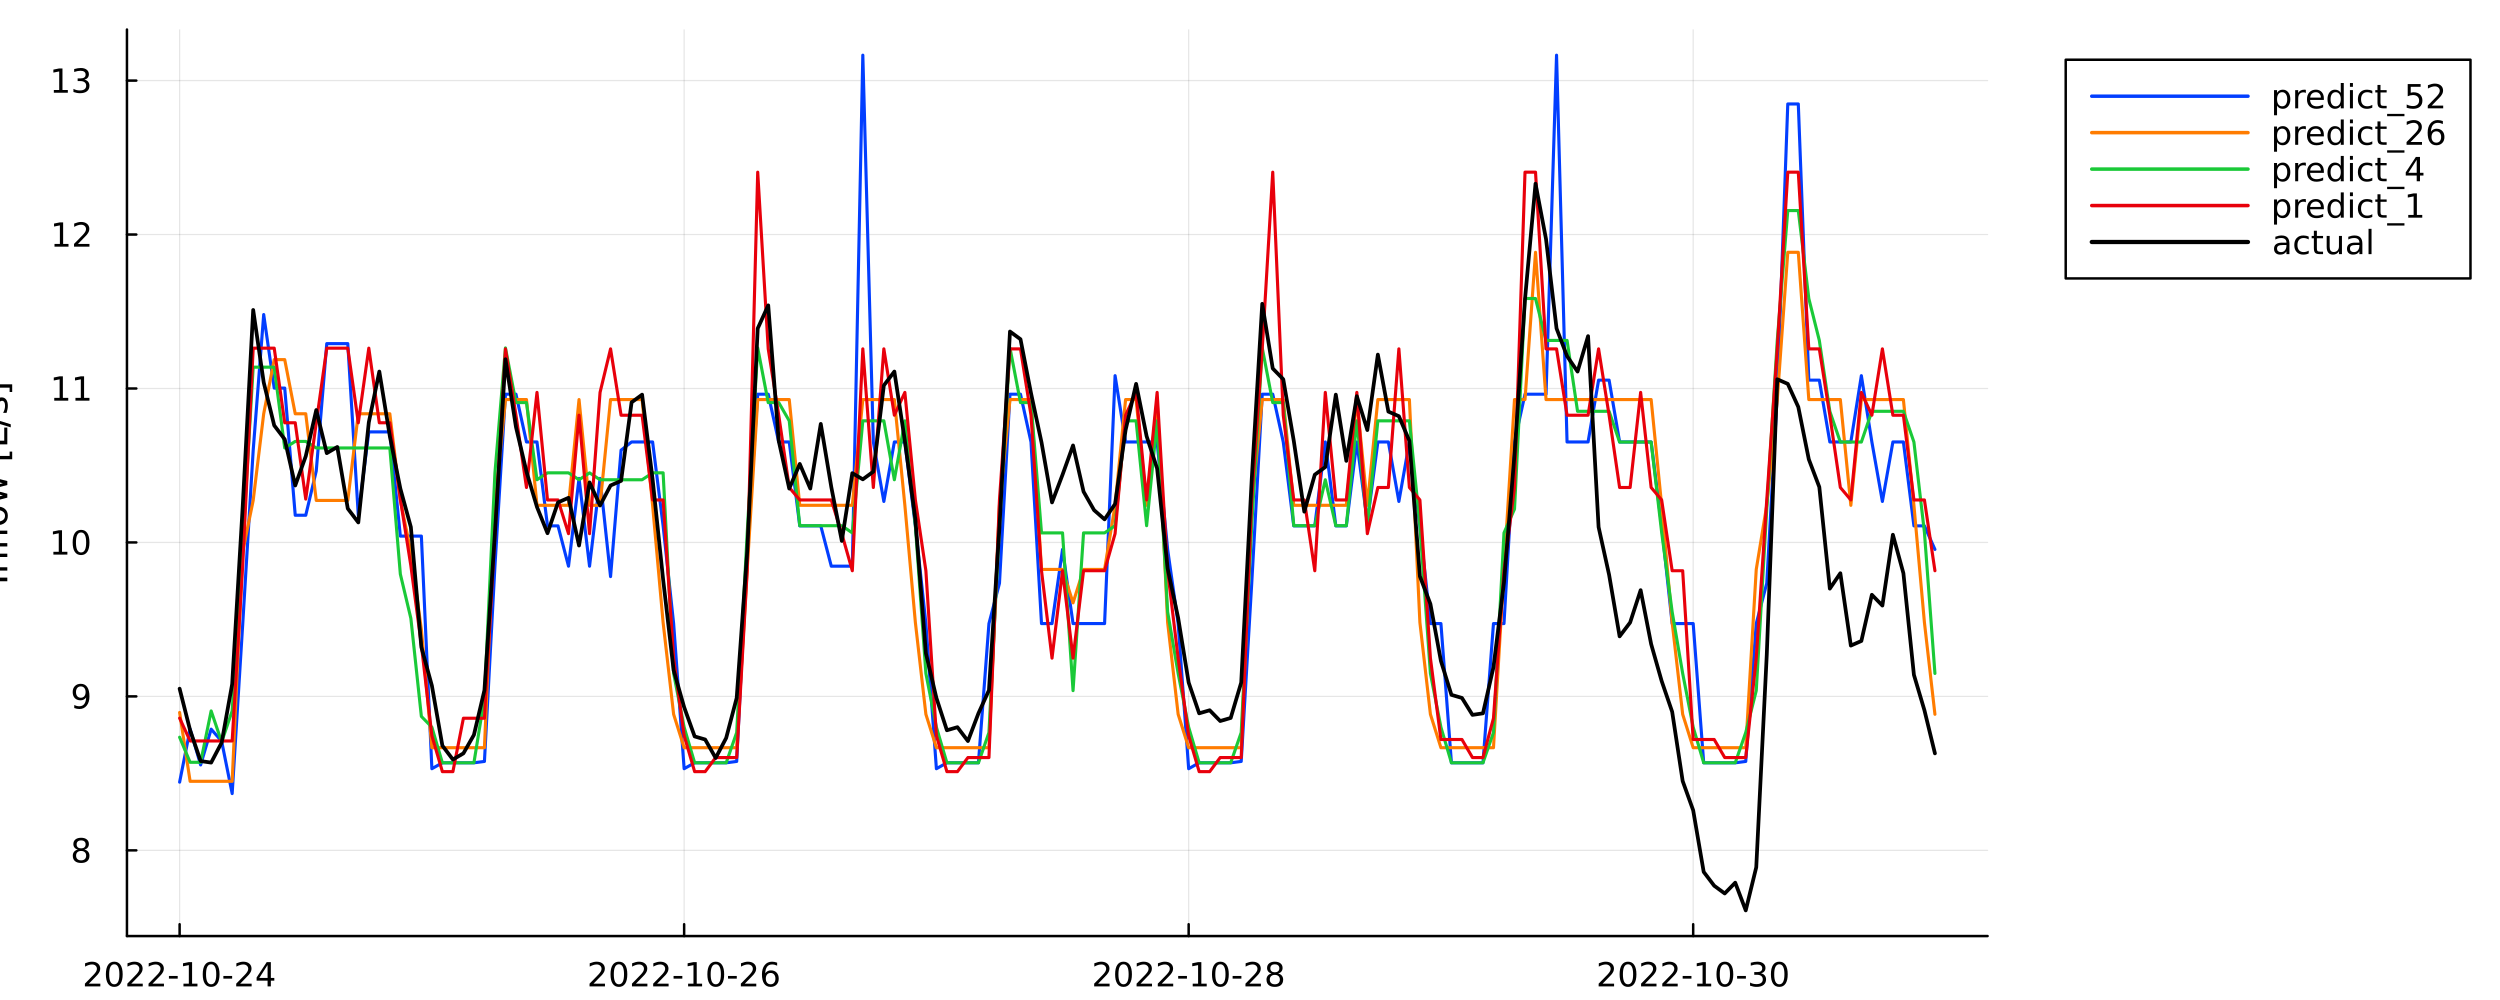 <?xml version="1.0" encoding="utf-8"?>
<svg xmlns="http://www.w3.org/2000/svg" xmlns:xlink="http://www.w3.org/1999/xlink" width="1000" height="400" viewBox="0 0 4000 1600">
<rect x="0" y="0" width="4000" height="1600" fill="#333333" stroke="none"/>
<defs>
  <clipPath id="clip980">
    <rect x="0" y="0" width="4000" height="1600"/>
  </clipPath>
</defs>
<path clip-path="url(#clip980)" d="M0 1600 L4000 1600 L4000 0 L0 0  Z" fill="#ffffff" fill-rule="evenodd" fill-opacity="1"/>
<defs>
  <clipPath id="clip981">
    <rect x="800" y="0" width="2801" height="1600"/>
  </clipPath>
</defs>
<path clip-path="url(#clip980)" d="M203.123 1497.68 L3180.15 1497.68 L3180.15 47.244 L203.123 47.244  Z" fill="#ffffff" fill-rule="evenodd" fill-opacity="1"/>
<defs>
  <clipPath id="clip982">
    <rect x="203" y="47" width="2978" height="1451"/>
  </clipPath>
</defs>
<polyline clip-path="url(#clip982)" style="stroke:#000000; stroke-linecap:round; stroke-linejoin:round; stroke-width:2; stroke-opacity:0.1; fill:none" points="287.379,1497.68 287.379,47.244 "/>
<polyline clip-path="url(#clip982)" style="stroke:#000000; stroke-linecap:round; stroke-linejoin:round; stroke-width:2; stroke-opacity:0.1; fill:none" points="1094.62,1497.68 1094.62,47.244 "/>
<polyline clip-path="url(#clip982)" style="stroke:#000000; stroke-linecap:round; stroke-linejoin:round; stroke-width:2; stroke-opacity:0.1; fill:none" points="1901.85,1497.68 1901.85,47.244 "/>
<polyline clip-path="url(#clip982)" style="stroke:#000000; stroke-linecap:round; stroke-linejoin:round; stroke-width:2; stroke-opacity:0.1; fill:none" points="2709.09,1497.68 2709.09,47.244 "/>
<polyline clip-path="url(#clip980)" style="stroke:#000000; stroke-linecap:round; stroke-linejoin:round; stroke-width:4; stroke-opacity:1; fill:none" points="203.123,1497.68 3180.15,1497.68 "/>
<polyline clip-path="url(#clip980)" style="stroke:#000000; stroke-linecap:round; stroke-linejoin:round; stroke-width:4; stroke-opacity:1; fill:none" points="287.379,1497.68 287.379,1478.78 "/>
<polyline clip-path="url(#clip980)" style="stroke:#000000; stroke-linecap:round; stroke-linejoin:round; stroke-width:4; stroke-opacity:1; fill:none" points="1094.62,1497.68 1094.62,1478.78 "/>
<polyline clip-path="url(#clip980)" style="stroke:#000000; stroke-linecap:round; stroke-linejoin:round; stroke-width:4; stroke-opacity:1; fill:none" points="1901.85,1497.68 1901.85,1478.78 "/>
<polyline clip-path="url(#clip980)" style="stroke:#000000; stroke-linecap:round; stroke-linejoin:round; stroke-width:4; stroke-opacity:1; fill:none" points="2709.09,1497.68 2709.09,1478.78 "/>
<path clip-path="url(#clip980)" d="M142.184 1573.85 L160.544 1573.85 L160.544 1578.28 L135.856 1578.28 L135.856 1573.85 Q138.851 1570.75 144.007 1565.55 Q149.189 1560.31 150.518 1558.8 Q153.044 1555.96 154.033 1554.01 Q155.049 1552.03 155.049 1550.13 Q155.049 1547.03 152.861 1545.08 Q150.7 1543.12 147.21 1543.12 Q144.736 1543.12 141.976 1543.98 Q139.242 1544.84 136.117 1546.59 L136.117 1541.27 Q139.294 1540 142.054 1539.35 Q144.815 1538.7 147.106 1538.7 Q153.148 1538.7 156.742 1541.72 Q160.335 1544.74 160.335 1549.79 Q160.335 1552.19 159.424 1554.35 Q158.538 1556.48 156.169 1559.4 Q155.518 1560.15 152.028 1563.77 Q148.538 1567.37 142.184 1573.85 Z" fill="#000000" fill-rule="nonzero" fill-opacity="1" /><path clip-path="url(#clip980)" d="M182.835 1542.86 Q178.773 1542.86 176.715 1546.87 Q174.684 1550.86 174.684 1558.88 Q174.684 1566.87 176.715 1570.88 Q178.773 1574.87 182.835 1574.87 Q186.924 1574.87 188.955 1570.88 Q191.012 1566.87 191.012 1558.88 Q191.012 1550.86 188.955 1546.87 Q186.924 1542.86 182.835 1542.86 M182.835 1538.7 Q189.372 1538.7 192.809 1543.88 Q196.273 1549.04 196.273 1558.88 Q196.273 1568.7 192.809 1573.88 Q189.372 1579.04 182.835 1579.04 Q176.299 1579.04 172.835 1573.88 Q169.398 1568.7 169.398 1558.88 Q169.398 1549.04 172.835 1543.88 Q176.299 1538.7 182.835 1538.7 Z" fill="#000000" fill-rule="nonzero" fill-opacity="1" /><path clip-path="url(#clip980)" d="M210.049 1573.85 L228.408 1573.85 L228.408 1578.28 L203.72 1578.28 L203.72 1573.85 Q206.715 1570.75 211.871 1565.55 Q217.054 1560.31 218.382 1558.8 Q220.908 1555.96 221.897 1554.01 Q222.913 1552.03 222.913 1550.13 Q222.913 1547.03 220.726 1545.08 Q218.564 1543.12 215.075 1543.12 Q212.601 1543.12 209.84 1543.98 Q207.106 1544.84 203.981 1546.59 L203.981 1541.27 Q207.158 1540 209.918 1539.35 Q212.679 1538.7 214.97 1538.7 Q221.012 1538.7 224.606 1541.72 Q228.199 1544.74 228.199 1549.79 Q228.199 1552.19 227.288 1554.35 Q226.403 1556.48 224.033 1559.4 Q223.382 1560.15 219.892 1563.77 Q216.403 1567.37 210.049 1573.85 Z" fill="#000000" fill-rule="nonzero" fill-opacity="1" /><path clip-path="url(#clip980)" d="M243.981 1573.85 L262.34 1573.85 L262.34 1578.28 L237.653 1578.28 L237.653 1573.85 Q240.647 1570.75 245.804 1565.55 Q250.986 1560.31 252.314 1558.8 Q254.84 1555.96 255.83 1554.01 Q256.845 1552.03 256.845 1550.13 Q256.845 1547.03 254.658 1545.08 Q252.496 1543.12 249.007 1543.12 Q246.533 1543.12 243.772 1543.98 Q241.038 1544.84 237.913 1546.59 L237.913 1541.27 Q241.09 1540 243.85 1539.35 Q246.611 1538.7 248.903 1538.7 Q254.944 1538.7 258.538 1541.72 Q262.132 1544.74 262.132 1549.79 Q262.132 1552.19 261.22 1554.35 Q260.335 1556.48 257.965 1559.4 Q257.314 1560.15 253.824 1563.77 Q250.335 1567.37 243.981 1573.85 Z" fill="#000000" fill-rule="nonzero" fill-opacity="1" /><path clip-path="url(#clip980)" d="M270.283 1561.54 L284.319 1561.54 L284.319 1565.81 L270.283 1565.81 L270.283 1561.54 Z" fill="#000000" fill-rule="nonzero" fill-opacity="1" /><path clip-path="url(#clip980)" d="M293.538 1573.85 L302.131 1573.85 L302.131 1544.19 L292.782 1546.07 L292.782 1541.27 L302.079 1539.4 L307.34 1539.4 L307.34 1573.85 L315.933 1573.85 L315.933 1578.28 L293.538 1578.28 L293.538 1573.85 Z" fill="#000000" fill-rule="nonzero" fill-opacity="1" /><path clip-path="url(#clip980)" d="M337.808 1542.86 Q333.746 1542.86 331.689 1546.87 Q329.657 1550.86 329.657 1558.88 Q329.657 1566.87 331.689 1570.88 Q333.746 1574.87 337.808 1574.87 Q341.897 1574.87 343.928 1570.88 Q345.985 1566.87 345.985 1558.88 Q345.985 1550.86 343.928 1546.87 Q341.897 1542.86 337.808 1542.86 M337.808 1538.7 Q344.345 1538.7 347.782 1543.88 Q351.246 1549.04 351.246 1558.88 Q351.246 1568.7 347.782 1573.88 Q344.345 1579.04 337.808 1579.04 Q331.272 1579.04 327.808 1573.88 Q324.371 1568.7 324.371 1558.88 Q324.371 1549.04 327.808 1543.88 Q331.272 1538.7 337.808 1538.7 Z" fill="#000000" fill-rule="nonzero" fill-opacity="1" /><path clip-path="url(#clip980)" d="M357.392 1561.54 L371.428 1561.54 L371.428 1565.81 L357.392 1565.81 L357.392 1561.54 Z" fill="#000000" fill-rule="nonzero" fill-opacity="1" /><path clip-path="url(#clip980)" d="M384.266 1573.85 L402.626 1573.85 L402.626 1578.28 L377.938 1578.28 L377.938 1573.85 Q380.933 1570.75 386.089 1565.55 Q391.272 1560.31 392.6 1558.8 Q395.126 1555.96 396.115 1554.01 Q397.131 1552.03 397.131 1550.13 Q397.131 1547.03 394.943 1545.08 Q392.782 1543.12 389.292 1543.12 Q386.818 1543.12 384.058 1543.98 Q381.324 1544.84 378.199 1546.59 L378.199 1541.27 Q381.376 1540 384.136 1539.35 Q386.897 1538.7 389.188 1538.7 Q395.23 1538.7 398.824 1541.72 Q402.417 1544.74 402.417 1549.79 Q402.417 1552.19 401.506 1554.35 Q400.62 1556.48 398.251 1559.4 Q397.6 1560.15 394.11 1563.77 Q390.62 1567.37 384.266 1573.85 Z" fill="#000000" fill-rule="nonzero" fill-opacity="1" /><path clip-path="url(#clip980)" d="M428.12 1543.98 L414.839 1564.74 L428.12 1564.74 L428.12 1543.98 M426.74 1539.4 L433.355 1539.4 L433.355 1564.74 L438.901 1564.74 L438.901 1569.11 L433.355 1569.11 L433.355 1578.28 L428.12 1578.28 L428.12 1569.11 L410.568 1569.11 L410.568 1564.04 L426.74 1539.4 Z" fill="#000000" fill-rule="nonzero" fill-opacity="1" /><path clip-path="url(#clip980)" d="M949.605 1573.85 L967.964 1573.85 L967.964 1578.28 L943.277 1578.28 L943.277 1573.85 Q946.271 1570.75 951.428 1565.55 Q956.61 1560.31 957.938 1558.8 Q960.464 1555.96 961.454 1554.01 Q962.469 1552.03 962.469 1550.13 Q962.469 1547.03 960.282 1545.08 Q958.12 1543.12 954.631 1543.12 Q952.157 1543.12 949.396 1543.98 Q946.662 1544.84 943.537 1546.59 L943.537 1541.27 Q946.714 1540 949.474 1539.35 Q952.235 1538.7 954.527 1538.7 Q960.568 1538.7 964.162 1541.72 Q967.756 1544.74 967.756 1549.79 Q967.756 1552.19 966.844 1554.35 Q965.959 1556.48 963.589 1559.4 Q962.938 1560.15 959.448 1563.77 Q955.959 1567.37 949.605 1573.85 Z" fill="#000000" fill-rule="nonzero" fill-opacity="1" /><path clip-path="url(#clip980)" d="M990.256 1542.86 Q986.193 1542.86 984.136 1546.87 Q982.105 1550.86 982.105 1558.88 Q982.105 1566.87 984.136 1570.88 Q986.193 1574.87 990.256 1574.87 Q994.344 1574.87 996.375 1570.88 Q998.433 1566.87 998.433 1558.88 Q998.433 1550.86 996.375 1546.87 Q994.344 1542.86 990.256 1542.86 M990.256 1538.7 Q996.792 1538.7 1000.23 1543.88 Q1003.69 1549.04 1003.69 1558.88 Q1003.69 1568.7 1000.23 1573.88 Q996.792 1579.04 990.256 1579.04 Q983.719 1579.04 980.256 1573.88 Q976.818 1568.7 976.818 1558.88 Q976.818 1549.04 980.256 1543.88 Q983.719 1538.7 990.256 1538.7 Z" fill="#000000" fill-rule="nonzero" fill-opacity="1" /><path clip-path="url(#clip980)" d="M1017.47 1573.85 L1035.83 1573.85 L1035.83 1578.28 L1011.14 1578.28 L1011.14 1573.85 Q1014.14 1570.75 1019.29 1565.55 Q1024.47 1560.31 1025.8 1558.8 Q1028.33 1555.96 1029.32 1554.01 Q1030.33 1552.03 1030.33 1550.13 Q1030.33 1547.03 1028.15 1545.08 Q1025.98 1543.12 1022.49 1543.12 Q1020.02 1543.12 1017.26 1543.98 Q1014.53 1544.84 1011.4 1546.59 L1011.4 1541.27 Q1014.58 1540 1017.34 1539.35 Q1020.1 1538.7 1022.39 1538.7 Q1028.43 1538.7 1032.03 1541.72 Q1035.62 1544.74 1035.62 1549.79 Q1035.62 1552.19 1034.71 1554.35 Q1033.82 1556.48 1031.45 1559.4 Q1030.8 1560.15 1027.31 1563.77 Q1023.82 1567.37 1017.47 1573.85 Z" fill="#000000" fill-rule="nonzero" fill-opacity="1" /><path clip-path="url(#clip980)" d="M1051.4 1573.85 L1069.76 1573.85 L1069.76 1578.28 L1045.07 1578.28 L1045.07 1573.85 Q1048.07 1570.75 1053.22 1565.55 Q1058.41 1560.31 1059.73 1558.8 Q1062.26 1555.96 1063.25 1554.01 Q1064.27 1552.03 1064.27 1550.13 Q1064.27 1547.03 1062.08 1545.08 Q1059.92 1543.12 1056.43 1543.12 Q1053.95 1543.12 1051.19 1543.98 Q1048.46 1544.84 1045.33 1546.59 L1045.33 1541.27 Q1048.51 1540 1051.27 1539.35 Q1054.03 1538.7 1056.32 1538.7 Q1062.36 1538.7 1065.96 1541.72 Q1069.55 1544.74 1069.55 1549.79 Q1069.55 1552.19 1068.64 1554.35 Q1067.76 1556.48 1065.39 1559.4 Q1064.73 1560.15 1061.24 1563.77 Q1057.76 1567.37 1051.4 1573.85 Z" fill="#000000" fill-rule="nonzero" fill-opacity="1" /><path clip-path="url(#clip980)" d="M1077.7 1561.54 L1091.74 1561.54 L1091.74 1565.81 L1077.7 1565.81 L1077.7 1561.54 Z" fill="#000000" fill-rule="nonzero" fill-opacity="1" /><path clip-path="url(#clip980)" d="M1100.96 1573.85 L1109.55 1573.85 L1109.55 1544.19 L1100.2 1546.07 L1100.2 1541.27 L1109.5 1539.4 L1114.76 1539.4 L1114.76 1573.85 L1123.35 1573.85 L1123.35 1578.28 L1100.96 1578.28 L1100.96 1573.85 Z" fill="#000000" fill-rule="nonzero" fill-opacity="1" /><path clip-path="url(#clip980)" d="M1145.23 1542.86 Q1141.17 1542.86 1139.11 1546.87 Q1137.08 1550.86 1137.08 1558.88 Q1137.08 1566.87 1139.11 1570.88 Q1141.17 1574.87 1145.23 1574.87 Q1149.32 1574.87 1151.35 1570.88 Q1153.41 1566.87 1153.41 1558.88 Q1153.41 1550.86 1151.35 1546.87 Q1149.32 1542.86 1145.23 1542.86 M1145.23 1538.7 Q1151.77 1538.7 1155.2 1543.88 Q1158.67 1549.04 1158.67 1558.88 Q1158.67 1568.7 1155.2 1573.88 Q1151.77 1579.04 1145.23 1579.04 Q1138.69 1579.04 1135.23 1573.88 Q1131.79 1568.7 1131.79 1558.88 Q1131.79 1549.04 1135.23 1543.88 Q1138.69 1538.7 1145.23 1538.7 Z" fill="#000000" fill-rule="nonzero" fill-opacity="1" /><path clip-path="url(#clip980)" d="M1164.81 1561.54 L1178.85 1561.54 L1178.85 1565.81 L1164.81 1565.81 L1164.81 1561.54 Z" fill="#000000" fill-rule="nonzero" fill-opacity="1" /><path clip-path="url(#clip980)" d="M1191.69 1573.85 L1210.05 1573.85 L1210.05 1578.28 L1185.36 1578.28 L1185.36 1573.85 Q1188.35 1570.75 1193.51 1565.55 Q1198.69 1560.31 1200.02 1558.8 Q1202.55 1555.96 1203.54 1554.01 Q1204.55 1552.03 1204.55 1550.13 Q1204.55 1547.03 1202.36 1545.08 Q1200.2 1543.12 1196.71 1543.12 Q1194.24 1543.12 1191.48 1543.98 Q1188.74 1544.84 1185.62 1546.59 L1185.62 1541.27 Q1188.8 1540 1191.56 1539.35 Q1194.32 1538.7 1196.61 1538.7 Q1202.65 1538.7 1206.24 1541.72 Q1209.84 1544.74 1209.84 1549.79 Q1209.84 1552.19 1208.93 1554.35 Q1208.04 1556.48 1205.67 1559.4 Q1205.02 1560.15 1201.53 1563.77 Q1198.04 1567.37 1191.69 1573.85 Z" fill="#000000" fill-rule="nonzero" fill-opacity="1" /><path clip-path="url(#clip980)" d="M1232.99 1556.74 Q1229.45 1556.74 1227.36 1559.17 Q1225.31 1561.59 1225.31 1565.81 Q1225.31 1570 1227.36 1572.45 Q1229.45 1574.87 1232.99 1574.87 Q1236.53 1574.87 1238.59 1572.45 Q1240.67 1570 1240.67 1565.81 Q1240.67 1561.59 1238.59 1559.17 Q1236.53 1556.74 1232.99 1556.74 M1243.43 1540.26 L1243.43 1545.05 Q1241.45 1544.11 1239.42 1543.62 Q1237.42 1543.12 1235.44 1543.12 Q1230.23 1543.12 1227.47 1546.64 Q1224.73 1550.16 1224.34 1557.26 Q1225.88 1555 1228.2 1553.8 Q1230.51 1552.58 1233.3 1552.58 Q1239.16 1552.58 1242.55 1556.14 Q1245.96 1559.69 1245.96 1565.81 Q1245.96 1571.8 1242.42 1575.42 Q1238.87 1579.04 1232.99 1579.04 Q1226.24 1579.04 1222.68 1573.88 Q1219.11 1568.7 1219.11 1558.88 Q1219.11 1549.66 1223.48 1544.19 Q1227.86 1538.7 1235.23 1538.7 Q1237.21 1538.7 1239.21 1539.09 Q1241.24 1539.48 1243.43 1540.26 Z" fill="#000000" fill-rule="nonzero" fill-opacity="1" /><path clip-path="url(#clip980)" d="M1756.99 1573.85 L1775.35 1573.85 L1775.35 1578.28 L1750.66 1578.28 L1750.66 1573.85 Q1753.65 1570.75 1758.81 1565.55 Q1763.99 1560.31 1765.32 1558.8 Q1767.85 1555.96 1768.83 1554.01 Q1769.85 1552.03 1769.85 1550.13 Q1769.85 1547.03 1767.66 1545.08 Q1765.5 1543.12 1762.01 1543.12 Q1759.54 1543.12 1756.78 1543.98 Q1754.04 1544.84 1750.92 1546.59 L1750.92 1541.27 Q1754.1 1540 1756.86 1539.35 Q1759.62 1538.7 1761.91 1538.7 Q1767.95 1538.7 1771.54 1541.72 Q1775.14 1544.74 1775.14 1549.79 Q1775.14 1552.19 1774.23 1554.35 Q1773.34 1556.48 1770.97 1559.4 Q1770.32 1560.15 1766.83 1563.77 Q1763.34 1567.37 1756.99 1573.85 Z" fill="#000000" fill-rule="nonzero" fill-opacity="1" /><path clip-path="url(#clip980)" d="M1797.64 1542.86 Q1793.57 1542.86 1791.52 1546.87 Q1789.49 1550.86 1789.49 1558.88 Q1789.49 1566.87 1791.52 1570.88 Q1793.57 1574.87 1797.64 1574.87 Q1801.73 1574.87 1803.76 1570.88 Q1805.81 1566.87 1805.81 1558.88 Q1805.81 1550.86 1803.76 1546.87 Q1801.73 1542.86 1797.64 1542.86 M1797.64 1538.7 Q1804.17 1538.7 1807.61 1543.88 Q1811.07 1549.04 1811.07 1558.88 Q1811.07 1568.7 1807.61 1573.88 Q1804.17 1579.04 1797.64 1579.04 Q1791.1 1579.04 1787.64 1573.88 Q1784.2 1568.7 1784.2 1558.88 Q1784.2 1549.04 1787.64 1543.88 Q1791.1 1538.7 1797.64 1538.7 Z" fill="#000000" fill-rule="nonzero" fill-opacity="1" /><path clip-path="url(#clip980)" d="M1824.85 1573.85 L1843.21 1573.85 L1843.21 1578.28 L1818.52 1578.28 L1818.52 1573.85 Q1821.52 1570.75 1826.67 1565.55 Q1831.86 1560.31 1833.18 1558.8 Q1835.71 1555.96 1836.7 1554.01 Q1837.71 1552.03 1837.71 1550.13 Q1837.71 1547.03 1835.53 1545.08 Q1833.37 1543.12 1829.88 1543.12 Q1827.4 1543.12 1824.64 1543.98 Q1821.91 1544.84 1818.78 1546.59 L1818.78 1541.27 Q1821.96 1540 1824.72 1539.35 Q1827.48 1538.7 1829.77 1538.7 Q1835.81 1538.7 1839.41 1541.72 Q1843 1544.74 1843 1549.79 Q1843 1552.19 1842.09 1554.35 Q1841.2 1556.48 1838.83 1559.4 Q1838.18 1560.15 1834.69 1563.77 Q1831.2 1567.37 1824.85 1573.85 Z" fill="#000000" fill-rule="nonzero" fill-opacity="1" /><path clip-path="url(#clip980)" d="M1858.78 1573.85 L1877.14 1573.85 L1877.14 1578.28 L1852.45 1578.28 L1852.45 1573.85 Q1855.45 1570.75 1860.61 1565.55 Q1865.79 1560.31 1867.12 1558.8 Q1869.64 1555.96 1870.63 1554.01 Q1871.65 1552.03 1871.65 1550.13 Q1871.65 1547.03 1869.46 1545.08 Q1867.3 1543.12 1863.81 1543.12 Q1861.33 1543.12 1858.57 1543.98 Q1855.84 1544.84 1852.71 1546.59 L1852.71 1541.27 Q1855.89 1540 1858.65 1539.35 Q1861.41 1538.7 1863.7 1538.7 Q1869.75 1538.7 1873.34 1541.72 Q1876.93 1544.74 1876.93 1549.79 Q1876.93 1552.19 1876.02 1554.35 Q1875.14 1556.48 1872.77 1559.4 Q1872.12 1560.15 1868.63 1563.77 Q1865.14 1567.37 1858.78 1573.85 Z" fill="#000000" fill-rule="nonzero" fill-opacity="1" /><path clip-path="url(#clip980)" d="M1885.08 1561.54 L1899.12 1561.54 L1899.12 1565.81 L1885.08 1565.81 L1885.08 1561.54 Z" fill="#000000" fill-rule="nonzero" fill-opacity="1" /><path clip-path="url(#clip980)" d="M1908.34 1573.85 L1916.93 1573.85 L1916.93 1544.19 L1907.58 1546.07 L1907.58 1541.27 L1916.88 1539.4 L1922.14 1539.4 L1922.14 1573.85 L1930.74 1573.85 L1930.74 1578.28 L1908.34 1578.28 L1908.34 1573.85 Z" fill="#000000" fill-rule="nonzero" fill-opacity="1" /><path clip-path="url(#clip980)" d="M1952.61 1542.86 Q1948.55 1542.86 1946.49 1546.87 Q1944.46 1550.86 1944.46 1558.88 Q1944.46 1566.87 1946.49 1570.88 Q1948.55 1574.87 1952.61 1574.87 Q1956.7 1574.87 1958.73 1570.88 Q1960.79 1566.87 1960.79 1558.88 Q1960.79 1550.86 1958.73 1546.87 Q1956.7 1542.86 1952.61 1542.86 M1952.61 1538.7 Q1959.15 1538.7 1962.58 1543.88 Q1966.05 1549.04 1966.05 1558.88 Q1966.05 1568.7 1962.58 1573.88 Q1959.15 1579.04 1952.61 1579.04 Q1946.07 1579.04 1942.61 1573.88 Q1939.17 1568.7 1939.17 1558.88 Q1939.17 1549.04 1942.61 1543.88 Q1946.07 1538.7 1952.61 1538.7 Z" fill="#000000" fill-rule="nonzero" fill-opacity="1" /><path clip-path="url(#clip980)" d="M1972.19 1561.54 L1986.23 1561.54 L1986.23 1565.81 L1972.19 1565.81 L1972.19 1561.54 Z" fill="#000000" fill-rule="nonzero" fill-opacity="1" /><path clip-path="url(#clip980)" d="M1999.07 1573.85 L2017.43 1573.85 L2017.43 1578.28 L1992.74 1578.28 L1992.74 1573.85 Q1995.73 1570.75 2000.89 1565.55 Q2006.07 1560.31 2007.4 1558.8 Q2009.93 1555.96 2010.92 1554.01 Q2011.93 1552.03 2011.93 1550.13 Q2011.93 1547.03 2009.75 1545.08 Q2007.58 1543.12 2004.09 1543.12 Q2001.62 1543.12 1998.86 1543.98 Q1996.13 1544.84 1993 1546.59 L1993 1541.27 Q1996.18 1540 1998.94 1539.35 Q2001.7 1538.7 2003.99 1538.7 Q2010.03 1538.7 2013.63 1541.72 Q2017.22 1544.74 2017.22 1549.79 Q2017.22 1552.19 2016.31 1554.35 Q2015.42 1556.48 2013.05 1559.4 Q2012.4 1560.15 2008.91 1563.77 Q2005.42 1567.37 1999.07 1573.85 Z" fill="#000000" fill-rule="nonzero" fill-opacity="1" /><path clip-path="url(#clip980)" d="M2039.72 1559.82 Q2035.97 1559.82 2033.81 1561.82 Q2031.67 1563.83 2031.67 1567.34 Q2031.67 1570.86 2033.81 1572.86 Q2035.97 1574.87 2039.72 1574.87 Q2043.47 1574.87 2045.63 1572.86 Q2047.79 1570.83 2047.79 1567.34 Q2047.79 1563.83 2045.63 1561.82 Q2043.49 1559.82 2039.72 1559.82 M2034.46 1557.58 Q2031.07 1556.74 2029.17 1554.43 Q2027.3 1552.11 2027.3 1548.77 Q2027.3 1544.11 2030.6 1541.41 Q2033.94 1538.7 2039.72 1538.7 Q2045.53 1538.7 2048.83 1541.41 Q2052.14 1544.11 2052.14 1548.77 Q2052.14 1552.11 2050.24 1554.43 Q2048.36 1556.74 2045.01 1557.58 Q2048.81 1558.46 2050.92 1561.04 Q2053.05 1563.62 2053.05 1567.34 Q2053.05 1572.99 2049.59 1576.01 Q2046.15 1579.04 2039.72 1579.04 Q2033.29 1579.04 2029.82 1576.01 Q2026.39 1572.99 2026.39 1567.34 Q2026.39 1563.62 2028.52 1561.04 Q2030.66 1558.46 2034.46 1557.58 M2032.53 1549.27 Q2032.53 1552.29 2034.41 1553.98 Q2036.31 1555.68 2039.72 1555.68 Q2043.1 1555.68 2045.01 1553.98 Q2046.93 1552.29 2046.93 1549.27 Q2046.93 1546.25 2045.01 1544.56 Q2043.1 1542.86 2039.72 1542.86 Q2036.31 1542.86 2034.41 1544.56 Q2032.53 1546.25 2032.53 1549.27 Z" fill="#000000" fill-rule="nonzero" fill-opacity="1" /><path clip-path="url(#clip980)" d="M2564.17 1573.85 L2582.53 1573.85 L2582.53 1578.28 L2557.84 1578.28 L2557.84 1573.85 Q2560.84 1570.75 2565.99 1565.55 Q2571.18 1560.31 2572.51 1558.8 Q2575.03 1555.96 2576.02 1554.01 Q2577.04 1552.03 2577.04 1550.13 Q2577.04 1547.03 2574.85 1545.08 Q2572.69 1543.12 2569.2 1543.12 Q2566.72 1543.12 2563.96 1543.98 Q2561.23 1544.84 2558.1 1546.59 L2558.1 1541.27 Q2561.28 1540 2564.04 1539.35 Q2566.8 1538.7 2569.09 1538.7 Q2575.14 1538.7 2578.73 1541.72 Q2582.32 1544.74 2582.32 1549.79 Q2582.32 1552.19 2581.41 1554.35 Q2580.53 1556.48 2578.16 1559.4 Q2577.51 1560.15 2574.02 1563.77 Q2570.53 1567.37 2564.17 1573.85 Z" fill="#000000" fill-rule="nonzero" fill-opacity="1" /><path clip-path="url(#clip980)" d="M2604.82 1542.86 Q2600.76 1542.86 2598.7 1546.87 Q2596.67 1550.86 2596.67 1558.88 Q2596.67 1566.87 2598.7 1570.88 Q2600.76 1574.87 2604.82 1574.87 Q2608.91 1574.87 2610.94 1570.88 Q2613 1566.87 2613 1558.88 Q2613 1550.86 2610.94 1546.87 Q2608.91 1542.86 2604.82 1542.86 M2604.82 1538.7 Q2611.36 1538.7 2614.8 1543.88 Q2618.26 1549.04 2618.26 1558.88 Q2618.26 1568.7 2614.8 1573.88 Q2611.36 1579.04 2604.82 1579.04 Q2598.29 1579.04 2594.82 1573.88 Q2591.39 1568.7 2591.39 1558.88 Q2591.39 1549.04 2594.82 1543.88 Q2598.29 1538.7 2604.82 1538.7 Z" fill="#000000" fill-rule="nonzero" fill-opacity="1" /><path clip-path="url(#clip980)" d="M2632.04 1573.85 L2650.4 1573.85 L2650.4 1578.28 L2625.71 1578.28 L2625.71 1573.85 Q2628.7 1570.75 2633.86 1565.55 Q2639.04 1560.31 2640.37 1558.8 Q2642.9 1555.96 2643.89 1554.01 Q2644.9 1552.03 2644.9 1550.13 Q2644.9 1547.03 2642.71 1545.08 Q2640.55 1543.12 2637.06 1543.12 Q2634.59 1543.12 2631.83 1543.98 Q2629.09 1544.84 2625.97 1546.59 L2625.97 1541.27 Q2629.15 1540 2631.91 1539.35 Q2634.67 1538.7 2636.96 1538.7 Q2643 1538.7 2646.59 1541.72 Q2650.19 1544.74 2650.19 1549.79 Q2650.19 1552.19 2649.28 1554.35 Q2648.39 1556.48 2646.02 1559.4 Q2645.37 1560.15 2641.88 1563.77 Q2638.39 1567.37 2632.04 1573.85 Z" fill="#000000" fill-rule="nonzero" fill-opacity="1" /><path clip-path="url(#clip980)" d="M2665.97 1573.85 L2684.33 1573.85 L2684.33 1578.28 L2659.64 1578.28 L2659.64 1573.85 Q2662.63 1570.75 2667.79 1565.55 Q2672.97 1560.31 2674.3 1558.8 Q2676.83 1555.96 2677.82 1554.01 Q2678.83 1552.03 2678.83 1550.13 Q2678.83 1547.03 2676.65 1545.08 Q2674.48 1543.12 2670.99 1543.12 Q2668.52 1543.12 2665.76 1543.98 Q2663.03 1544.84 2659.9 1546.59 L2659.9 1541.27 Q2663.08 1540 2665.84 1539.35 Q2668.6 1538.7 2670.89 1538.7 Q2676.93 1538.7 2680.53 1541.72 Q2684.12 1544.74 2684.12 1549.79 Q2684.12 1552.19 2683.21 1554.35 Q2682.32 1556.48 2679.95 1559.4 Q2679.3 1560.15 2675.81 1563.77 Q2672.32 1567.37 2665.97 1573.85 Z" fill="#000000" fill-rule="nonzero" fill-opacity="1" /><path clip-path="url(#clip980)" d="M2692.27 1561.54 L2706.31 1561.54 L2706.31 1565.81 L2692.27 1565.81 L2692.27 1561.54 Z" fill="#000000" fill-rule="nonzero" fill-opacity="1" /><path clip-path="url(#clip980)" d="M2715.53 1573.85 L2724.12 1573.85 L2724.12 1544.19 L2714.77 1546.07 L2714.77 1541.27 L2724.07 1539.4 L2729.33 1539.4 L2729.33 1573.85 L2737.92 1573.85 L2737.92 1578.28 L2715.53 1578.28 L2715.53 1573.85 Z" fill="#000000" fill-rule="nonzero" fill-opacity="1" /><path clip-path="url(#clip980)" d="M2759.8 1542.86 Q2755.73 1542.86 2753.68 1546.87 Q2751.64 1550.86 2751.64 1558.88 Q2751.64 1566.87 2753.68 1570.88 Q2755.73 1574.87 2759.8 1574.87 Q2763.88 1574.87 2765.92 1570.88 Q2767.97 1566.87 2767.97 1558.88 Q2767.97 1550.86 2765.92 1546.87 Q2763.88 1542.86 2759.8 1542.86 M2759.8 1538.7 Q2766.33 1538.7 2769.77 1543.88 Q2773.23 1549.04 2773.23 1558.88 Q2773.23 1568.7 2769.77 1573.88 Q2766.33 1579.04 2759.8 1579.04 Q2753.26 1579.04 2749.8 1573.88 Q2746.36 1568.7 2746.36 1558.88 Q2746.36 1549.04 2749.8 1543.88 Q2753.26 1538.7 2759.8 1538.7 Z" fill="#000000" fill-rule="nonzero" fill-opacity="1" /><path clip-path="url(#clip980)" d="M2779.38 1561.54 L2793.42 1561.54 L2793.42 1565.81 L2779.38 1565.81 L2779.38 1561.54 Z" fill="#000000" fill-rule="nonzero" fill-opacity="1" /><path clip-path="url(#clip980)" d="M2817.66 1557.32 Q2821.44 1558.12 2823.55 1560.68 Q2825.68 1563.23 2825.68 1566.98 Q2825.68 1572.73 2821.72 1575.88 Q2817.76 1579.04 2810.47 1579.04 Q2808.02 1579.04 2805.42 1578.54 Q2802.84 1578.07 2800.08 1577.11 L2800.08 1572.03 Q2802.27 1573.31 2804.87 1573.96 Q2807.48 1574.61 2810.32 1574.61 Q2815.26 1574.61 2817.84 1572.65 Q2820.45 1570.7 2820.45 1566.98 Q2820.45 1563.54 2818.02 1561.61 Q2815.63 1559.66 2811.33 1559.66 L2806.8 1559.66 L2806.8 1555.34 L2811.54 1555.34 Q2815.42 1555.34 2817.48 1553.8 Q2819.54 1552.24 2819.54 1549.32 Q2819.54 1546.33 2817.4 1544.74 Q2815.29 1543.12 2811.33 1543.12 Q2809.17 1543.12 2806.7 1543.59 Q2804.22 1544.06 2801.25 1545.05 L2801.25 1540.36 Q2804.25 1539.53 2806.85 1539.11 Q2809.48 1538.7 2811.8 1538.7 Q2817.79 1538.7 2821.28 1541.43 Q2824.77 1544.14 2824.77 1548.77 Q2824.77 1552 2822.92 1554.24 Q2821.07 1556.46 2817.66 1557.32 Z" fill="#000000" fill-rule="nonzero" fill-opacity="1" /><path clip-path="url(#clip980)" d="M2846.9 1542.86 Q2842.84 1542.86 2840.79 1546.87 Q2838.75 1550.86 2838.75 1558.88 Q2838.75 1566.87 2840.79 1570.88 Q2842.84 1574.87 2846.9 1574.87 Q2850.99 1574.87 2853.02 1570.88 Q2855.08 1566.87 2855.08 1558.88 Q2855.08 1550.86 2853.02 1546.87 Q2850.99 1542.86 2846.9 1542.86 M2846.9 1538.7 Q2853.44 1538.7 2856.88 1543.88 Q2860.34 1549.04 2860.34 1558.88 Q2860.34 1568.7 2856.88 1573.88 Q2853.44 1579.04 2846.9 1579.04 Q2840.37 1579.04 2836.9 1573.88 Q2833.47 1568.7 2833.47 1558.88 Q2833.47 1549.04 2836.9 1543.88 Q2840.37 1538.7 2846.9 1538.7 Z" fill="#000000" fill-rule="nonzero" fill-opacity="1" /><polyline clip-path="url(#clip982)" style="stroke:#000000; stroke-linecap:round; stroke-linejoin:round; stroke-width:2; stroke-opacity:0.1; fill:none" points="203.123,1360.56 3180.15,1360.56 "/>
<polyline clip-path="url(#clip982)" style="stroke:#000000; stroke-linecap:round; stroke-linejoin:round; stroke-width:2; stroke-opacity:0.1; fill:none" points="203.123,1114.24 3180.15,1114.24 "/>
<polyline clip-path="url(#clip982)" style="stroke:#000000; stroke-linecap:round; stroke-linejoin:round; stroke-width:2; stroke-opacity:0.1; fill:none" points="203.123,867.913 3180.15,867.913 "/>
<polyline clip-path="url(#clip982)" style="stroke:#000000; stroke-linecap:round; stroke-linejoin:round; stroke-width:2; stroke-opacity:0.1; fill:none" points="203.123,621.588 3180.15,621.588 "/>
<polyline clip-path="url(#clip982)" style="stroke:#000000; stroke-linecap:round; stroke-linejoin:round; stroke-width:2; stroke-opacity:0.1; fill:none" points="203.123,375.263 3180.15,375.263 "/>
<polyline clip-path="url(#clip982)" style="stroke:#000000; stroke-linecap:round; stroke-linejoin:round; stroke-width:2; stroke-opacity:0.1; fill:none" points="203.123,128.938 3180.15,128.938 "/>
<polyline clip-path="url(#clip980)" style="stroke:#000000; stroke-linecap:round; stroke-linejoin:round; stroke-width:4; stroke-opacity:1; fill:none" points="203.123,1497.68 203.123,47.244 "/>
<polyline clip-path="url(#clip980)" style="stroke:#000000; stroke-linecap:round; stroke-linejoin:round; stroke-width:4; stroke-opacity:1; fill:none" points="203.123,1360.56 218.127,1360.56 "/>
<polyline clip-path="url(#clip980)" style="stroke:#000000; stroke-linecap:round; stroke-linejoin:round; stroke-width:4; stroke-opacity:1; fill:none" points="203.123,1114.24 218.127,1114.24 "/>
<polyline clip-path="url(#clip980)" style="stroke:#000000; stroke-linecap:round; stroke-linejoin:round; stroke-width:4; stroke-opacity:1; fill:none" points="203.123,867.913 218.127,867.913 "/>
<polyline clip-path="url(#clip980)" style="stroke:#000000; stroke-linecap:round; stroke-linejoin:round; stroke-width:4; stroke-opacity:1; fill:none" points="203.123,621.588 218.127,621.588 "/>
<polyline clip-path="url(#clip980)" style="stroke:#000000; stroke-linecap:round; stroke-linejoin:round; stroke-width:4; stroke-opacity:1; fill:none" points="203.123,375.263 218.127,375.263 "/>
<polyline clip-path="url(#clip980)" style="stroke:#000000; stroke-linecap:round; stroke-linejoin:round; stroke-width:4; stroke-opacity:1; fill:none" points="203.123,128.938 218.127,128.938 "/>
<path clip-path="url(#clip980)" d="M129.79 1361.54 Q126.04 1361.54 123.879 1363.54 Q121.743 1365.55 121.743 1369.07 Q121.743 1372.58 123.879 1374.59 Q126.04 1376.59 129.79 1376.59 Q133.54 1376.59 135.702 1374.59 Q137.863 1372.56 137.863 1369.07 Q137.863 1365.55 135.702 1363.54 Q133.566 1361.54 129.79 1361.54 M124.53 1359.3 Q121.144 1358.47 119.243 1356.15 Q117.368 1353.83 117.368 1350.5 Q117.368 1345.84 120.676 1343.13 Q124.009 1340.42 129.79 1340.42 Q135.597 1340.42 138.905 1343.13 Q142.212 1345.84 142.212 1350.5 Q142.212 1353.83 140.311 1356.15 Q138.436 1358.47 135.077 1359.3 Q138.879 1360.19 140.988 1362.76 Q143.123 1365.34 143.123 1369.07 Q143.123 1374.72 139.66 1377.74 Q136.222 1380.76 129.79 1380.76 Q123.358 1380.76 119.894 1377.74 Q116.457 1374.72 116.457 1369.07 Q116.457 1365.34 118.592 1362.76 Q120.728 1360.19 124.53 1359.3 M122.603 1350.99 Q122.603 1354.01 124.478 1355.71 Q126.379 1357.4 129.79 1357.4 Q133.176 1357.4 135.077 1355.71 Q137.004 1354.01 137.004 1350.99 Q137.004 1347.97 135.077 1346.28 Q133.176 1344.59 129.79 1344.59 Q126.379 1344.59 124.478 1346.28 Q122.603 1347.97 122.603 1350.99 Z" fill="#000000" fill-rule="nonzero" fill-opacity="1" /><path clip-path="url(#clip980)" d="M118.801 1132.87 L118.801 1128.08 Q120.78 1129.02 122.811 1129.51 Q124.842 1130.01 126.795 1130.01 Q132.004 1130.01 134.738 1126.52 Q137.498 1123 137.889 1115.87 Q136.379 1118.11 134.061 1119.3 Q131.743 1120.5 128.931 1120.5 Q123.097 1120.5 119.686 1116.99 Q116.301 1113.44 116.301 1107.32 Q116.301 1101.33 119.842 1097.71 Q123.384 1094.09 129.269 1094.09 Q136.014 1094.09 139.556 1099.28 Q143.123 1104.43 143.123 1114.28 Q143.123 1123.47 138.748 1128.96 Q134.399 1134.43 127.03 1134.43 Q125.051 1134.43 123.019 1134.04 Q120.988 1133.65 118.801 1132.87 M129.269 1116.39 Q132.811 1116.39 134.868 1113.96 Q136.952 1111.54 136.952 1107.32 Q136.952 1103.13 134.868 1100.71 Q132.811 1098.26 129.269 1098.26 Q125.728 1098.26 123.644 1100.71 Q121.587 1103.13 121.587 1107.32 Q121.587 1111.54 123.644 1113.96 Q125.728 1116.39 129.269 1116.39 Z" fill="#000000" fill-rule="nonzero" fill-opacity="1" /><path clip-path="url(#clip980)" d="M85.415 882.926 L94.009 882.926 L94.009 853.265 L84.66 855.14 L84.66 850.348 L93.957 848.473 L99.217 848.473 L99.217 882.926 L107.811 882.926 L107.811 887.353 L85.415 887.353 L85.415 882.926 Z" fill="#000000" fill-rule="nonzero" fill-opacity="1" /><path clip-path="url(#clip980)" d="M129.686 851.936 Q125.623 851.936 123.566 855.947 Q121.535 859.931 121.535 867.952 Q121.535 875.947 123.566 879.957 Q125.623 883.942 129.686 883.942 Q133.774 883.942 135.806 879.957 Q137.863 875.947 137.863 867.952 Q137.863 859.931 135.806 855.947 Q133.774 851.936 129.686 851.936 M129.686 847.77 Q136.222 847.77 139.66 852.952 Q143.123 858.108 143.123 867.952 Q143.123 877.77 139.66 882.952 Q136.222 888.108 129.686 888.108 Q123.15 888.108 119.686 882.952 Q116.249 877.77 116.249 867.952 Q116.249 858.108 119.686 852.952 Q123.15 847.77 129.686 847.77 Z" fill="#000000" fill-rule="nonzero" fill-opacity="1" /><path clip-path="url(#clip980)" d="M86.796 636.601 L95.389 636.601 L95.389 606.94 L86.04 608.815 L86.04 604.023 L95.337 602.148 L100.598 602.148 L100.598 636.601 L109.191 636.601 L109.191 641.028 L86.796 641.028 L86.796 636.601 Z" fill="#000000" fill-rule="nonzero" fill-opacity="1" /><path clip-path="url(#clip980)" d="M120.728 636.601 L129.321 636.601 L129.321 606.94 L119.972 608.815 L119.972 604.023 L129.269 602.148 L134.53 602.148 L134.53 636.601 L143.123 636.601 L143.123 641.028 L120.728 641.028 L120.728 636.601 Z" fill="#000000" fill-rule="nonzero" fill-opacity="1" /><path clip-path="url(#clip980)" d="M87.212 390.276 L95.806 390.276 L95.806 360.614 L86.457 362.489 L86.457 357.698 L95.754 355.823 L101.014 355.823 L101.014 390.276 L109.608 390.276 L109.608 394.703 L87.212 394.703 L87.212 390.276 Z" fill="#000000" fill-rule="nonzero" fill-opacity="1" /><path clip-path="url(#clip980)" d="M124.764 390.276 L143.123 390.276 L143.123 394.703 L118.436 394.703 L118.436 390.276 Q121.431 387.177 126.587 381.969 Q131.769 376.734 133.097 375.224 Q135.623 372.385 136.613 370.432 Q137.629 368.453 137.629 366.552 Q137.629 363.453 135.441 361.5 Q133.28 359.547 129.79 359.547 Q127.316 359.547 124.556 360.406 Q121.821 361.266 118.696 363.01 L118.696 357.698 Q121.873 356.422 124.634 355.771 Q127.394 355.12 129.686 355.12 Q135.728 355.12 139.321 358.141 Q142.915 361.161 142.915 366.213 Q142.915 368.609 142.004 370.771 Q141.118 372.906 138.748 375.823 Q138.097 376.578 134.608 380.198 Q131.118 383.791 124.764 390.276 Z" fill="#000000" fill-rule="nonzero" fill-opacity="1" /><path clip-path="url(#clip980)" d="M86.144 143.951 L94.738 143.951 L94.738 114.289 L85.389 116.164 L85.389 111.373 L94.686 109.498 L99.947 109.498 L99.947 143.951 L108.54 143.951 L108.54 148.378 L86.144 148.378 L86.144 143.951 Z" fill="#000000" fill-rule="nonzero" fill-opacity="1" /><path clip-path="url(#clip980)" d="M135.103 127.414 Q138.879 128.222 140.988 130.774 Q143.123 133.326 143.123 137.076 Q143.123 142.831 139.165 145.982 Q135.207 149.133 127.915 149.133 Q125.467 149.133 122.863 148.638 Q120.285 148.169 117.525 147.206 L117.525 142.128 Q119.712 143.404 122.316 144.055 Q124.92 144.706 127.759 144.706 Q132.707 144.706 135.285 142.753 Q137.889 140.8 137.889 137.076 Q137.889 133.638 135.467 131.711 Q133.071 129.758 128.775 129.758 L124.243 129.758 L124.243 125.435 L128.983 125.435 Q132.863 125.435 134.92 123.899 Q136.978 122.336 136.978 119.42 Q136.978 116.425 134.842 114.836 Q132.733 113.222 128.775 113.222 Q126.613 113.222 124.139 113.69 Q121.665 114.159 118.696 115.149 L118.696 110.461 Q121.691 109.628 124.295 109.211 Q126.926 108.795 129.243 108.795 Q135.233 108.795 138.722 111.529 Q142.212 114.237 142.212 118.873 Q142.212 122.102 140.363 124.341 Q138.514 126.555 135.103 127.414 Z" fill="#000000" fill-rule="nonzero" fill-opacity="1" /><path clip-path="url(#clip980)" d="M-31.5 930.013 L-31.5 924.168 L11.7 924.168 L11.7 930.013 L-31.5 930.013 Z" fill="#000000" fill-rule="nonzero" fill-opacity="1" /><path clip-path="url(#clip980)" d="M-7.86 885.829 L11.7 885.829 L11.7 891.153 L-7.686 891.153 Q-12.287 891.153 -14.573 892.947 Q-16.859 894.741 -16.859 898.329 Q-16.859 902.641 -14.11 905.129 Q-11.361 907.618 -6.616 907.618 L11.7 907.618 L11.7 912.97 L-20.707 912.97 L-20.707 907.618 L-15.672 907.618 Q-18.595 905.708 -20.042 903.133 Q-21.488 900.528 -21.488 897.143 Q-21.488 891.559 -18.016 888.694 Q-14.573 885.829 -7.86 885.829 Z" fill="#000000" fill-rule="nonzero" fill-opacity="1" /><path clip-path="url(#clip980)" d="M-33.323 858.804 L-28.896 858.804 L-28.896 863.897 Q-28.896 866.761 -27.738 867.89 Q-26.581 868.989 -23.572 868.989 L-20.707 868.989 L-20.707 860.222 L-16.569 860.222 L-16.569 868.989 L11.7 868.989 L11.7 874.342 L-16.569 874.342 L-16.569 879.435 L-20.707 879.435 L-20.707 874.342 L-22.964 874.342 Q-28.375 874.342 -30.834 871.825 Q-33.323 869.308 -33.323 863.839 L-33.323 858.804 Z" fill="#000000" fill-rule="nonzero" fill-opacity="1" /><path clip-path="url(#clip980)" d="M-33.323 854.348 L-33.323 849.024 L11.7 849.024 L11.7 854.348 L-33.323 854.348 Z" fill="#000000" fill-rule="nonzero" fill-opacity="1" /><path clip-path="url(#clip980)" d="M-16.974 825.326 Q-16.974 829.609 -13.618 832.097 Q-10.29 834.585 -4.475 834.585 Q1.341 834.585 4.698 832.126 Q8.025 829.638 8.025 825.326 Q8.025 821.073 4.669 818.584 Q1.312 816.096 -4.475 816.096 Q-10.233 816.096 -13.589 818.584 Q-16.974 821.073 -16.974 825.326 M-21.488 825.326 Q-21.488 818.382 -16.974 814.418 Q-12.461 810.454 -4.475 810.454 Q3.483 810.454 8.025 814.418 Q12.539 818.382 12.539 825.326 Q12.539 832.3 8.025 836.264 Q3.483 840.199 -4.475 840.199 Q-12.461 840.199 -16.974 836.264 Q-21.488 832.3 -21.488 825.326 Z" fill="#000000" fill-rule="nonzero" fill-opacity="1" /><path clip-path="url(#clip980)" d="M-20.707 804.725 L-20.707 799.4 L4.582 792.745 L-20.707 786.119 L-20.707 779.84 L4.582 773.185 L-20.707 766.559 L-20.707 761.235 L11.7 769.713 L11.7 775.992 L-14.862 782.965 L11.7 789.968 L11.7 796.247 L-20.707 804.725 Z" fill="#000000" fill-rule="nonzero" fill-opacity="1" /><path clip-path="url(#clip980)" d="M-33.323 734.818 L-33.323 722.549 L-29.185 722.549 L-29.185 729.493 L15.375 729.493 L15.375 722.549 L19.513 722.549 L19.513 734.818 L-33.323 734.818 Z" fill="#000000" fill-rule="nonzero" fill-opacity="1" /><path clip-path="url(#clip980)" d="M-31.5 710.975 L-31.5 705.13 L6.781 705.13 L6.781 684.094 L11.7 684.094 L11.7 710.975 L-31.5 710.975 Z" fill="#000000" fill-rule="nonzero" fill-opacity="1" /><path clip-path="url(#clip980)" d="M-31.5 668.73 L-31.5 663.811 L17.198 678.857 L17.198 683.776 L-31.5 668.73 Z" fill="#000000" fill-rule="nonzero" fill-opacity="1" /><path clip-path="url(#clip980)" d="M-19.752 637.567 L-14.717 637.567 Q-15.875 639.824 -16.454 642.254 Q-17.032 644.685 -17.032 647.289 Q-17.032 651.253 -15.817 653.25 Q-14.602 655.217 -12.171 655.217 Q-10.319 655.217 -9.249 653.799 Q-8.207 652.382 -7.252 648.099 L-6.847 646.276 Q-5.632 640.605 -3.404 638.232 Q-1.205 635.831 2.759 635.831 Q7.273 635.831 9.906 639.419 Q12.539 642.978 12.539 649.228 Q12.539 651.832 12.018 654.667 Q11.527 657.474 10.514 660.599 L5.016 660.599 Q6.55 657.648 7.331 654.783 Q8.083 651.919 8.083 649.112 Q8.083 645.35 6.81 643.325 Q5.508 641.299 3.164 641.299 Q0.994 641.299 -0.163 642.775 Q-1.321 644.222 -2.391 649.17 L-2.825 651.022 Q-3.867 655.97 -6.008 658.169 Q-8.178 660.368 -11.94 660.368 Q-16.512 660.368 -19 657.127 Q-21.488 653.886 -21.488 647.926 Q-21.488 644.974 -21.054 642.37 Q-20.62 639.766 -19.752 637.567 Z" fill="#000000" fill-rule="nonzero" fill-opacity="1" /><path clip-path="url(#clip980)" d="M-33.323 614.911 L19.513 614.911 L19.513 627.179 L15.375 627.179 L15.375 620.264 L-29.185 620.264 L-29.185 627.179 L-33.323 627.179 L-33.323 614.911 Z" fill="#000000" fill-rule="nonzero" fill-opacity="1" /><polyline clip-path="url(#clip982)" style="stroke:#023eff; stroke-linecap:round; stroke-linejoin:round; stroke-width:5; stroke-opacity:1; fill:none" points="287.379,1251.44 304.196,1166.63 321.014,1223.9 337.831,1166.63 354.649,1186.02 371.466,1269.7 388.284,999.75 405.101,720.47 421.919,503.292 438.736,620.934 455.553,620.934 472.371,824.418 489.188,824.418 506.006,753.586 522.823,549.813 539.641,549.813 556.458,549.813 573.276,824.418 590.093,691.002 606.911,691.002 623.728,691.002 640.546,857.75 657.363,857.75 674.18,857.75 690.998,1229.94 707.815,1220.48 724.633,1220.48 741.45,1220.48 758.268,1220.48 775.085,1218.29 791.903,905.897 808.72,630.716 825.538,630.716 842.355,707.13 859.172,707.13 875.99,841.383 892.807,841.383 909.625,905.897 926.442,765.478 943.26,905.897 960.077,765.478 976.895,922.502 993.712,720.26 1010.53,707.13 1027.35,707.13 1044.16,707.13 1060.98,841.383 1077.8,997.729 1094.62,1229.94 1111.43,1220.48 1128.25,1220.48 1145.07,1220.48 1161.89,1220.48 1178.7,1218.29 1195.52,879.077 1212.34,630.716 1229.16,630.716 1245.97,707.13 1262.79,707.13 1279.61,841.383 1296.43,841.383 1313.24,841.383 1330.06,905.897 1346.88,905.897 1363.7,905.897 1380.51,88.294 1397.33,707.13 1414.15,802.292 1430.97,707.13 1447.78,707.13 1464.6,841.383 1481.42,997.729 1498.24,1229.94 1515.05,1220.48 1531.87,1220.48 1548.69,1220.48 1565.51,1220.48 1582.32,997.729 1599.14,933.284 1615.96,630.716 1632.78,630.716 1649.59,707.13 1666.41,997.729 1683.23,997.729 1700.05,879.077 1716.86,997.729 1733.68,997.729 1750.5,997.729 1767.32,997.729 1784.13,601.081 1800.95,707.13 1817.77,707.13 1834.59,707.13 1851.4,707.13 1868.22,879.077 1885.04,997.729 1901.85,1229.94 1918.67,1220.48 1935.49,1220.48 1952.31,1220.48 1969.12,1220.48 1985.94,1218.29 2002.76,933.284 2019.58,630.716 2036.39,630.716 2053.21,707.13 2070.03,841.383 2086.85,841.383 2103.66,841.383 2120.48,707.13 2137.3,841.383 2154.12,841.383 2170.93,707.13 2187.75,835.367 2204.57,707.13 2221.39,707.13 2238.2,802.292 2255.02,707.13 2271.84,841.383 2288.66,997.729 2305.47,997.729 2322.29,1220.48 2339.11,1220.48 2355.93,1220.48 2372.74,1220.48 2389.56,997.729 2406.38,997.729 2423.2,707.13 2440.01,630.716 2456.83,630.716 2473.65,630.716 2490.47,88.294 2507.28,707.13 2524.1,707.13 2540.92,707.13 2557.74,608.216 2574.55,608.216 2591.37,707.13 2608.19,707.13 2625.01,707.13 2641.82,707.13 2658.64,841.383 2675.46,997.729 2692.28,997.729 2709.09,997.729 2725.91,1220.48 2742.73,1220.48 2759.55,1220.48 2776.36,1220.48 2793.18,1218.29 2810,997.729 2826.82,933.284 2843.63,630.716 2860.45,166.379 2877.27,166.379 2894.09,608.216 2910.9,608.216 2927.72,707.13 2944.54,707.13 2961.35,707.13 2978.17,601.081 2994.99,707.13 3011.81,802.292 3028.62,707.13 3045.44,707.13 3062.26,841.383 3079.08,841.383 3095.89,879.077 "/>
<polyline clip-path="url(#clip982)" style="stroke:#ff7c00; stroke-linecap:round; stroke-linejoin:round; stroke-width:5; stroke-opacity:1; fill:none" points="287.379,1139.99 304.196,1250.12 321.014,1250.12 337.831,1250.12 354.649,1250.12 371.466,1250.12 388.284,882.67 405.101,800.663 421.919,662.035 438.736,575.406 455.553,575.406 472.371,662.035 489.188,662.035 506.006,800.663 522.823,800.663 539.641,800.663 556.458,800.663 573.276,662.035 590.093,662.035 606.911,662.035 623.728,662.035 640.546,800.663 657.363,882.67 674.18,1007.31 690.998,1196.33 707.815,1196.33 724.633,1196.33 741.45,1196.33 758.268,1196.33 775.085,1196.33 791.903,808.508 808.72,639.312 825.538,639.312 842.355,639.312 859.172,808.508 875.99,808.508 892.807,808.508 909.625,808.508 926.442,639.312 943.26,808.508 960.077,808.508 976.895,639.312 993.712,639.312 1010.53,639.312 1027.35,639.312 1044.16,808.508 1060.98,996.025 1077.8,1142.85 1094.62,1196.33 1111.43,1196.33 1128.25,1196.33 1145.07,1196.33 1161.89,1196.33 1178.7,1196.33 1195.52,911.074 1212.34,639.312 1229.16,639.312 1245.97,639.312 1262.79,639.312 1279.61,808.508 1296.43,808.508 1313.24,808.508 1330.06,808.508 1346.88,808.508 1363.7,808.508 1380.51,639.312 1397.33,639.312 1414.15,639.312 1430.97,639.312 1447.78,808.508 1464.6,996.025 1481.42,1142.85 1498.24,1196.33 1515.05,1196.33 1531.87,1196.33 1548.69,1196.33 1565.51,1196.33 1582.32,1196.33 1599.14,808.508 1615.96,639.312 1632.78,639.312 1649.59,639.312 1666.41,911.074 1683.23,911.074 1700.05,911.074 1716.86,964.58 1733.68,911.074 1750.5,911.074 1767.32,911.074 1784.13,808.508 1800.95,639.312 1817.77,639.312 1834.59,808.508 1851.4,639.312 1868.22,996.025 1885.04,1142.85 1901.85,1196.33 1918.67,1196.33 1935.49,1196.33 1952.31,1196.33 1969.12,1196.33 1985.94,1196.33 2002.76,808.508 2019.58,639.312 2036.39,639.312 2053.21,639.312 2070.03,808.508 2086.85,808.508 2103.66,808.508 2120.48,808.508 2137.3,808.508 2154.12,808.508 2170.93,639.312 2187.75,808.508 2204.57,639.312 2221.39,639.312 2238.2,639.312 2255.02,639.312 2271.84,996.025 2288.66,1142.85 2305.47,1196.33 2322.29,1196.33 2339.11,1196.33 2355.93,1196.33 2372.74,1196.33 2389.56,1196.33 2406.38,911.074 2423.2,639.312 2440.01,639.312 2456.83,403.713 2473.65,639.312 2490.47,639.312 2507.28,639.312 2524.1,639.312 2540.92,639.312 2557.74,639.312 2574.55,639.312 2591.37,639.312 2608.19,639.312 2625.01,639.312 2641.82,639.312 2658.64,808.508 2675.46,996.025 2692.28,1142.85 2709.09,1196.33 2725.91,1196.33 2742.73,1196.33 2759.55,1196.33 2776.36,1196.33 2793.18,1196.33 2810,911.074 2826.82,808.508 2843.63,639.312 2860.45,403.713 2877.27,403.713 2894.09,639.312 2910.9,639.312 2927.72,639.312 2944.54,639.312 2961.35,808.508 2978.17,639.312 2994.99,639.312 3011.81,639.312 3028.62,639.312 3045.44,639.312 3062.26,808.508 3079.08,996.025 3095.89,1142.85 "/>
<polyline clip-path="url(#clip982)" style="stroke:#1ac938; stroke-linecap:round; stroke-linejoin:round; stroke-width:5; stroke-opacity:1; fill:none" points="287.379,1179.57 304.196,1219.72 321.014,1219.72 337.831,1137.48 354.649,1187.15 371.466,1137.48 388.284,872.706 405.101,587.513 421.919,587.513 438.736,587.513 455.553,716.769 472.371,706.242 489.188,706.242 506.006,716.769 522.823,716.769 539.641,716.769 556.458,716.769 573.276,716.769 590.093,716.769 606.911,716.769 623.728,716.769 640.546,918.546 657.363,989.284 674.18,1146.26 690.998,1163.5 707.815,1220.48 724.633,1220.48 741.45,1220.48 758.268,1220.48 775.085,1116.54 791.903,756.574 808.72,556.681 825.538,644.157 842.355,644.157 859.172,767.606 875.99,756.574 892.807,756.574 909.625,756.574 926.442,767.606 943.26,756.574 960.077,767.606 976.895,767.606 993.712,767.606 1010.53,767.606 1027.35,767.606 1044.16,756.574 1060.98,756.574 1077.8,1077.49 1094.62,1163.5 1111.43,1220.48 1128.25,1220.48 1145.07,1220.48 1161.89,1220.48 1178.7,1172.03 1195.52,852.641 1212.34,556.681 1229.16,644.157 1245.97,644.157 1262.79,673.316 1279.61,841.107 1296.43,841.107 1313.24,841.107 1330.06,841.107 1346.88,841.107 1363.7,852.641 1380.51,673.316 1397.33,673.316 1414.15,673.316 1430.97,767.606 1447.78,673.316 1464.6,841.107 1481.42,1077.49 1498.24,1163.5 1515.05,1220.48 1531.87,1220.48 1548.69,1220.48 1565.51,1220.48 1582.32,1172.03 1599.14,841.107 1615.96,556.681 1632.78,644.157 1649.59,644.157 1666.41,852.641 1683.23,852.641 1700.05,852.641 1716.86,1105 1733.68,852.641 1750.5,852.641 1767.32,852.641 1784.13,841.107 1800.95,673.316 1817.77,673.316 1834.59,841.107 1851.4,673.316 1868.22,979.043 1885.04,1077.49 1901.85,1163.5 1918.67,1220.48 1935.49,1220.48 1952.31,1220.48 1969.12,1220.48 1985.94,1172.03 2002.76,841.107 2019.58,556.681 2036.39,644.157 2053.21,644.157 2070.03,841.107 2086.85,841.107 2103.66,841.107 2120.48,767.606 2137.3,841.107 2154.12,841.107 2170.93,673.316 2187.75,841.107 2204.57,673.316 2221.39,673.316 2238.2,673.316 2255.02,673.316 2271.84,841.107 2288.66,1077.49 2305.47,1163.5 2322.29,1220.48 2339.11,1220.48 2355.93,1220.48 2372.74,1220.48 2389.56,1172.03 2406.38,852.641 2423.2,814.543 2440.01,477.642 2456.83,477.642 2473.65,544.648 2490.47,544.648 2507.28,544.648 2524.1,658.112 2540.92,658.112 2557.74,658.112 2574.55,658.112 2591.37,707.292 2608.19,707.292 2625.01,707.292 2641.82,707.292 2658.64,851.726 2675.46,979.043 2692.28,1077.49 2709.09,1163.5 2725.91,1220.48 2742.73,1220.48 2759.55,1220.48 2776.36,1220.48 2793.18,1172.03 2810,1105 2826.82,814.543 2843.63,544.648 2860.45,336.907 2877.27,336.907 2894.09,477.642 2910.9,544.648 2927.72,658.112 2944.54,707.292 2961.35,707.292 2978.17,707.292 2994.99,658.112 3011.81,658.112 3028.62,658.112 3045.44,658.112 3062.26,707.292 3079.08,851.726 3095.89,1077.49 "/>
<polyline clip-path="url(#clip982)" style="stroke:#e8000b; stroke-linecap:round; stroke-linejoin:round; stroke-width:5; stroke-opacity:1; fill:none" points="287.379,1149.03 304.196,1185.5 321.014,1185.5 337.831,1185.5 354.649,1185.5 371.466,1185.5 388.284,905.051 405.101,557.074 421.919,557.074 438.736,557.074 455.553,676.425 472.371,676.425 489.188,798.553 506.006,676.425 522.823,557.074 539.641,557.074 556.458,557.074 573.276,676.425 590.093,557.074 606.911,676.425 623.728,676.425 640.546,798.553 657.363,905.051 674.18,1031.92 690.998,1177.05 707.815,1234.63 724.633,1234.63 741.45,1149.17 758.268,1149.17 775.085,1149.17 791.903,853.837 808.72,558.2 825.538,664.343 842.355,779.975 859.172,627.883 875.99,799.927 892.807,799.927 909.625,853.837 926.442,664.343 943.26,853.837 960.077,627.883 976.895,558.2 993.712,664.343 1010.53,664.343 1027.35,664.343 1044.16,799.927 1060.98,799.927 1077.8,1053.01 1094.62,1177.05 1111.43,1234.63 1128.25,1234.63 1145.07,1212.06 1161.89,1212.06 1178.7,1212.06 1195.52,913.175 1212.34,275.501 1229.16,558.2 1245.97,664.343 1262.79,779.975 1279.61,799.927 1296.43,799.927 1313.24,799.927 1330.06,799.927 1346.88,853.837 1363.7,913.175 1380.51,558.2 1397.33,779.975 1414.15,558.2 1430.97,664.343 1447.78,627.883 1464.6,799.927 1481.42,913.175 1498.24,1177.05 1515.05,1234.63 1531.87,1234.63 1548.69,1212.06 1565.51,1212.06 1582.32,1212.06 1599.14,799.927 1615.96,558.2 1632.78,558.2 1649.59,664.343 1666.41,913.175 1683.23,1053.01 1700.05,913.175 1716.86,1053.01 1733.68,913.175 1750.5,913.175 1767.32,913.175 1784.13,853.837 1800.95,664.343 1817.77,627.883 1834.59,799.927 1851.4,627.883 1868.22,913.175 1885.04,1053.01 1901.85,1177.05 1918.67,1234.63 1935.49,1234.63 1952.31,1212.06 1969.12,1212.06 1985.94,1212.06 2002.76,799.927 2019.58,558.2 2036.39,275.501 2053.21,664.343 2070.03,799.927 2086.85,799.927 2103.66,913.175 2120.48,627.883 2137.3,799.927 2154.12,799.927 2170.93,627.883 2187.75,853.837 2204.57,779.975 2221.39,779.975 2238.2,558.2 2255.02,779.975 2271.84,799.927 2288.66,1053.01 2305.47,1183.21 2322.29,1183.21 2339.11,1183.21 2355.93,1212.06 2372.74,1212.06 2389.56,1149.17 2406.38,913.175 2423.2,779.975 2440.01,275.501 2456.83,275.501 2473.65,558.2 2490.47,558.2 2507.28,664.343 2524.1,664.343 2540.92,664.343 2557.74,558.2 2574.55,664.343 2591.37,779.975 2608.19,779.975 2625.01,627.883 2641.82,779.975 2658.64,799.927 2675.46,913.175 2692.28,913.175 2709.09,1183.21 2725.91,1183.21 2742.73,1183.21 2759.55,1212.06 2776.36,1212.06 2793.18,1212.06 2810,1053.01 2826.82,799.927 2843.63,558.2 2860.45,275.501 2877.27,275.501 2894.09,558.2 2910.9,558.2 2927.72,664.343 2944.54,779.975 2961.35,799.927 2978.17,627.883 2994.99,664.343 3011.81,558.2 3028.62,664.343 3045.44,664.343 3062.26,799.927 3079.08,799.927 3095.89,913.175 "/>
<polyline clip-path="url(#clip982)" style="stroke:#000000; stroke-linecap:round; stroke-linejoin:round; stroke-width:6; stroke-opacity:1; fill:none" points="287.379,1101.92 304.196,1168.43 321.014,1217.69 337.831,1220.16 354.649,1188.14 371.466,1094.53 388.284,811.258 405.101,495.962 421.919,611.735 438.736,680.706 455.553,702.875 472.371,776.773 489.188,729.971 506.006,656.073 522.823,725.044 539.641,715.191 556.458,813.721 573.276,835.891 590.093,675.779 606.911,594.492 623.728,697.949 640.546,781.699 657.363,843.28 674.18,1035.41 690.998,1097 707.815,1193.06 724.633,1215.23 741.45,1205.38 758.268,1175.82 775.085,1104.38 791.903,853.133 808.72,574.786 825.538,683.169 842.355,754.603 859.172,811.258 875.99,853.133 892.807,803.868 909.625,796.479 926.442,872.839 943.26,771.846 960.077,808.795 976.895,776.773 993.712,769.383 1010.53,643.757 1027.35,631.441 1044.16,766.92 1060.98,927.031 1077.8,1072.36 1094.62,1131.48 1111.43,1178.28 1128.25,1183.21 1145.07,1212.77 1161.89,1180.75 1178.7,1116.7 1195.52,882.692 1212.34,525.521 1229.16,488.572 1245.97,705.338 1262.79,781.699 1279.61,742.287 1296.43,781.699 1313.24,678.243 1330.06,779.236 1346.88,865.45 1363.7,757.067 1380.51,766.92 1397.33,754.603 1414.15,616.661 1430.97,594.492 1447.78,705.338 1464.6,830.964 1481.42,1045.27 1498.24,1116.7 1515.05,1168.43 1531.87,1163.5 1548.69,1185.67 1565.51,1141.33 1582.32,1104.38 1599.14,843.28 1615.96,530.448 1632.78,542.764 1649.59,628.978 1666.41,707.802 1683.23,803.868 1700.05,759.53 1716.86,712.728 1733.68,786.626 1750.5,816.185 1767.32,830.964 1784.13,806.332 1800.95,688.096 1817.77,614.198 1834.59,697.949 1851.4,749.677 1868.22,909.788 1885.04,988.612 1901.85,1092.07 1918.67,1141.33 1935.49,1136.41 1952.31,1153.65 1969.12,1148.72 1985.94,1092.07 2002.76,766.92 2019.58,486.109 2036.39,589.566 2053.21,606.808 2070.03,705.338 2086.85,818.648 2103.66,759.53 2120.48,747.214 2137.3,631.441 2154.12,737.361 2170.93,633.904 2187.75,688.096 2204.57,567.396 2221.39,658.537 2238.2,665.926 2255.02,705.338 2271.84,922.104 2288.66,966.443 2305.47,1057.58 2322.29,1111.77 2339.11,1116.7 2355.93,1143.8 2372.74,1141.33 2389.56,1067.44 2406.38,931.957 2423.2,727.508 2440.01,478.719 2456.83,293.976 2473.65,382.653 2490.47,525.521 2507.28,569.86 2524.1,594.492 2540.92,537.837 2557.74,843.28 2574.55,919.641 2591.37,1018.17 2608.19,996.002 2625.01,944.274 2641.82,1030.49 2658.64,1089.61 2675.46,1138.87 2692.28,1249.72 2709.09,1296.52 2725.91,1395.05 2742.73,1417.22 2759.55,1429.53 2776.36,1412.29 2793.18,1456.63 2810,1387.66 2826.82,1047.73 2843.63,606.808 2860.45,614.198 2877.27,651.147 2894.09,734.897 2910.9,779.236 2927.72,941.81 2944.54,917.178 2961.35,1032.95 2978.17,1025.56 2994.99,951.663 3011.81,968.906 3028.62,855.597 3045.44,917.178 3062.26,1079.75 3079.08,1136.41 3095.89,1205.38 "/>
<path clip-path="url(#clip980)" d="M3305.14 445.512 L3952.76 445.512 L3952.76 95.592 L3305.14 95.592  Z" fill="#ffffff" fill-rule="evenodd" fill-opacity="1"/>
<polyline clip-path="url(#clip980)" style="stroke:#000000; stroke-linecap:round; stroke-linejoin:round; stroke-width:4; stroke-opacity:1; fill:none" points="3305.14,445.512 3952.76,445.512 3952.76,95.592 3305.14,95.592 3305.14,445.512 "/>
<polyline clip-path="url(#clip980)" style="stroke:#023eff; stroke-linecap:round; stroke-linejoin:round; stroke-width:5.625; stroke-opacity:1; fill:none" points="3346.8,153.912 3596.78,153.912 "/>
<path clip-path="url(#clip980)" d="M3643.26 168.977 L3643.26 184.446 L3638.44 184.446 L3638.44 144.185 L3643.26 144.185 L3643.26 148.613 Q3644.77 146.008 3647.06 144.758 Q3649.38 143.482 3652.58 143.482 Q3657.89 143.482 3661.2 147.701 Q3664.53 151.92 3664.53 158.795 Q3664.53 165.67 3661.2 169.888 Q3657.89 174.107 3652.58 174.107 Q3649.38 174.107 3647.06 172.857 Q3644.77 171.581 3643.26 168.977 M3659.56 158.795 Q3659.56 153.508 3657.37 150.514 Q3655.21 147.493 3651.41 147.493 Q3647.61 147.493 3645.42 150.514 Q3643.26 153.508 3643.26 158.795 Q3643.26 164.081 3645.42 167.102 Q3647.61 170.097 3651.41 170.097 Q3655.21 170.097 3657.37 167.102 Q3659.56 164.081 3659.56 158.795 Z" fill="#000000" fill-rule="nonzero" fill-opacity="1" /><path clip-path="url(#clip980)" d="M3689.38 148.665 Q3688.57 148.196 3687.6 147.988 Q3686.67 147.753 3685.52 147.753 Q3681.46 147.753 3679.27 150.409 Q3677.11 153.04 3677.11 157.987 L3677.11 173.352 L3672.29 173.352 L3672.29 144.185 L3677.11 144.185 L3677.11 148.717 Q3678.62 146.06 3681.04 144.784 Q3683.46 143.482 3686.93 143.482 Q3687.42 143.482 3688.02 143.56 Q3688.62 143.613 3689.35 143.743 L3689.38 148.665 Z" fill="#000000" fill-rule="nonzero" fill-opacity="1" /><path clip-path="url(#clip980)" d="M3718.18 157.571 L3718.18 159.915 L3696.15 159.915 Q3696.46 164.862 3699.12 167.467 Q3701.8 170.045 3706.56 170.045 Q3709.32 170.045 3711.9 169.368 Q3714.51 168.691 3717.06 167.336 L3717.06 171.868 Q3714.48 172.961 3711.77 173.534 Q3709.06 174.107 3706.28 174.107 Q3699.3 174.107 3695.21 170.045 Q3691.15 165.982 3691.15 159.055 Q3691.15 151.894 3695 147.701 Q3698.88 143.482 3705.44 143.482 Q3711.33 143.482 3714.74 147.284 Q3718.18 151.06 3718.18 157.571 M3713.39 156.165 Q3713.33 152.232 3711.17 149.889 Q3709.04 147.545 3705.5 147.545 Q3701.49 147.545 3699.06 149.81 Q3696.67 152.076 3696.3 156.191 L3713.39 156.165 Z" fill="#000000" fill-rule="nonzero" fill-opacity="1" /><path clip-path="url(#clip980)" d="M3745.23 148.613 L3745.23 132.831 L3750.03 132.831 L3750.03 173.352 L3745.23 173.352 L3745.23 168.977 Q3743.72 171.581 3741.41 172.857 Q3739.12 174.107 3735.89 174.107 Q3730.6 174.107 3727.27 169.888 Q3723.96 165.67 3723.96 158.795 Q3723.96 151.92 3727.27 147.701 Q3730.6 143.482 3735.89 143.482 Q3739.12 143.482 3741.41 144.758 Q3743.72 146.008 3745.23 148.613 M3728.91 158.795 Q3728.91 164.081 3731.07 167.102 Q3733.26 170.097 3737.06 170.097 Q3740.86 170.097 3743.05 167.102 Q3745.23 164.081 3745.23 158.795 Q3745.23 153.508 3743.05 150.514 Q3740.86 147.493 3737.06 147.493 Q3733.26 147.493 3731.07 150.514 Q3728.91 153.508 3728.91 158.795 Z" fill="#000000" fill-rule="nonzero" fill-opacity="1" /><path clip-path="url(#clip980)" d="M3759.9 144.185 L3764.69 144.185 L3764.69 173.352 L3759.9 173.352 L3759.9 144.185 M3759.9 132.831 L3764.69 132.831 L3764.69 138.899 L3759.9 138.899 L3759.9 132.831 Z" fill="#000000" fill-rule="nonzero" fill-opacity="1" /><path clip-path="url(#clip980)" d="M3795.7 145.305 L3795.7 149.784 Q3793.67 148.665 3791.61 148.118 Q3789.58 147.545 3787.5 147.545 Q3782.84 147.545 3780.26 150.514 Q3777.68 153.456 3777.68 158.795 Q3777.68 164.133 3780.26 167.102 Q3782.84 170.045 3787.5 170.045 Q3789.58 170.045 3791.61 169.498 Q3793.67 168.925 3795.7 167.805 L3795.7 172.232 Q3793.7 173.17 3791.54 173.638 Q3789.4 174.107 3786.98 174.107 Q3780.39 174.107 3776.51 169.967 Q3772.63 165.826 3772.63 158.795 Q3772.63 151.659 3776.54 147.571 Q3780.47 143.482 3787.29 143.482 Q3789.51 143.482 3791.61 143.951 Q3793.72 144.394 3795.7 145.305 Z" fill="#000000" fill-rule="nonzero" fill-opacity="1" /><path clip-path="url(#clip980)" d="M3808.78 135.904 L3808.78 144.185 L3818.65 144.185 L3818.65 147.909 L3808.78 147.909 L3808.78 163.743 Q3808.78 167.31 3809.74 168.326 Q3810.73 169.342 3813.72 169.342 L3818.65 169.342 L3818.65 173.352 L3813.72 173.352 Q3808.18 173.352 3806.07 171.295 Q3803.96 169.211 3803.96 163.743 L3803.96 147.909 L3800.44 147.909 L3800.44 144.185 L3803.96 144.185 L3803.96 135.904 L3808.78 135.904 Z" fill="#000000" fill-rule="nonzero" fill-opacity="1" /><path clip-path="url(#clip980)" d="M3847.11 182.206 L3847.11 185.93 L3819.4 185.93 L3819.4 182.206 L3847.11 182.206 Z" fill="#000000" fill-rule="nonzero" fill-opacity="1" /><path clip-path="url(#clip980)" d="M3852.34 134.472 L3872.99 134.472 L3872.99 138.899 L3857.16 138.899 L3857.16 148.43 Q3858.31 148.04 3859.45 147.857 Q3860.6 147.649 3861.74 147.649 Q3868.26 147.649 3872.06 151.217 Q3875.86 154.784 3875.86 160.878 Q3875.86 167.154 3871.95 170.644 Q3868.05 174.107 3860.94 174.107 Q3858.49 174.107 3855.94 173.69 Q3853.41 173.274 3850.7 172.441 L3850.7 167.154 Q3853.05 168.43 3855.55 169.055 Q3858.05 169.68 3860.83 169.68 Q3865.34 169.68 3867.97 167.31 Q3870.6 164.941 3870.6 160.878 Q3870.6 156.816 3867.97 154.446 Q3865.34 152.076 3860.83 152.076 Q3858.72 152.076 3856.61 152.545 Q3854.53 153.014 3852.34 154.003 L3852.34 134.472 Z" fill="#000000" fill-rule="nonzero" fill-opacity="1" /><path clip-path="url(#clip980)" d="M3890.75 168.925 L3909.11 168.925 L3909.11 173.352 L3884.43 173.352 L3884.43 168.925 Q3887.42 165.826 3892.58 160.618 Q3897.76 155.383 3899.09 153.873 Q3901.61 151.034 3902.6 149.081 Q3903.62 147.102 3903.62 145.201 Q3903.62 142.102 3901.43 140.149 Q3899.27 138.196 3895.78 138.196 Q3893.31 138.196 3890.55 139.055 Q3887.81 139.915 3884.69 141.659 L3884.69 136.347 Q3887.86 135.071 3890.62 134.42 Q3893.39 133.769 3895.68 133.769 Q3901.72 133.769 3905.31 136.79 Q3908.91 139.81 3908.91 144.863 Q3908.91 147.258 3907.99 149.42 Q3907.11 151.555 3904.74 154.472 Q3904.09 155.227 3900.6 158.847 Q3897.11 162.441 3890.75 168.925 Z" fill="#000000" fill-rule="nonzero" fill-opacity="1" /><polyline clip-path="url(#clip980)" style="stroke:#ff7c00; stroke-linecap:round; stroke-linejoin:round; stroke-width:5.625; stroke-opacity:1; fill:none" points="3346.8,212.232 3596.78,212.232 "/>
<path clip-path="url(#clip980)" d="M3643.26 227.297 L3643.26 242.766 L3638.44 242.766 L3638.44 202.505 L3643.26 202.505 L3643.26 206.933 Q3644.77 204.328 3647.06 203.078 Q3649.38 201.802 3652.58 201.802 Q3657.89 201.802 3661.2 206.021 Q3664.53 210.24 3664.53 217.115 Q3664.53 223.99 3661.2 228.208 Q3657.89 232.427 3652.58 232.427 Q3649.38 232.427 3647.06 231.177 Q3644.77 229.901 3643.26 227.297 M3659.56 217.115 Q3659.56 211.828 3657.37 208.834 Q3655.21 205.813 3651.41 205.813 Q3647.61 205.813 3645.42 208.834 Q3643.26 211.828 3643.26 217.115 Q3643.26 222.401 3645.42 225.422 Q3647.61 228.417 3651.41 228.417 Q3655.21 228.417 3657.37 225.422 Q3659.56 222.401 3659.56 217.115 Z" fill="#000000" fill-rule="nonzero" fill-opacity="1" /><path clip-path="url(#clip980)" d="M3689.38 206.985 Q3688.57 206.516 3687.6 206.308 Q3686.67 206.073 3685.52 206.073 Q3681.46 206.073 3679.27 208.729 Q3677.11 211.36 3677.11 216.307 L3677.11 231.672 L3672.29 231.672 L3672.29 202.505 L3677.11 202.505 L3677.11 207.037 Q3678.62 204.38 3681.04 203.104 Q3683.46 201.802 3686.93 201.802 Q3687.42 201.802 3688.02 201.88 Q3688.62 201.933 3689.35 202.063 L3689.38 206.985 Z" fill="#000000" fill-rule="nonzero" fill-opacity="1" /><path clip-path="url(#clip980)" d="M3718.18 215.891 L3718.18 218.235 L3696.15 218.235 Q3696.46 223.182 3699.12 225.787 Q3701.8 228.365 3706.56 228.365 Q3709.32 228.365 3711.9 227.688 Q3714.51 227.011 3717.06 225.656 L3717.06 230.188 Q3714.48 231.281 3711.77 231.854 Q3709.06 232.427 3706.28 232.427 Q3699.3 232.427 3695.21 228.365 Q3691.15 224.302 3691.15 217.375 Q3691.15 210.214 3695 206.021 Q3698.88 201.802 3705.44 201.802 Q3711.33 201.802 3714.74 205.604 Q3718.18 209.38 3718.18 215.891 M3713.39 214.485 Q3713.33 210.552 3711.17 208.209 Q3709.04 205.865 3705.5 205.865 Q3701.49 205.865 3699.06 208.13 Q3696.67 210.396 3696.3 214.511 L3713.39 214.485 Z" fill="#000000" fill-rule="nonzero" fill-opacity="1" /><path clip-path="url(#clip980)" d="M3745.23 206.933 L3745.23 191.151 L3750.03 191.151 L3750.03 231.672 L3745.23 231.672 L3745.23 227.297 Q3743.72 229.901 3741.41 231.177 Q3739.12 232.427 3735.89 232.427 Q3730.6 232.427 3727.27 228.208 Q3723.96 223.99 3723.96 217.115 Q3723.96 210.24 3727.27 206.021 Q3730.6 201.802 3735.89 201.802 Q3739.12 201.802 3741.41 203.078 Q3743.72 204.328 3745.23 206.933 M3728.91 217.115 Q3728.91 222.401 3731.07 225.422 Q3733.26 228.417 3737.06 228.417 Q3740.86 228.417 3743.05 225.422 Q3745.23 222.401 3745.23 217.115 Q3745.23 211.828 3743.05 208.834 Q3740.86 205.813 3737.06 205.813 Q3733.26 205.813 3731.07 208.834 Q3728.91 211.828 3728.91 217.115 Z" fill="#000000" fill-rule="nonzero" fill-opacity="1" /><path clip-path="url(#clip980)" d="M3759.9 202.505 L3764.69 202.505 L3764.69 231.672 L3759.9 231.672 L3759.9 202.505 M3759.9 191.151 L3764.69 191.151 L3764.69 197.219 L3759.9 197.219 L3759.9 191.151 Z" fill="#000000" fill-rule="nonzero" fill-opacity="1" /><path clip-path="url(#clip980)" d="M3795.7 203.625 L3795.7 208.104 Q3793.67 206.985 3791.61 206.438 Q3789.58 205.865 3787.5 205.865 Q3782.84 205.865 3780.26 208.834 Q3777.68 211.776 3777.68 217.115 Q3777.68 222.453 3780.26 225.422 Q3782.84 228.365 3787.5 228.365 Q3789.58 228.365 3791.61 227.818 Q3793.67 227.245 3795.7 226.125 L3795.7 230.552 Q3793.7 231.49 3791.54 231.958 Q3789.4 232.427 3786.98 232.427 Q3780.39 232.427 3776.51 228.287 Q3772.63 224.146 3772.63 217.115 Q3772.63 209.979 3776.54 205.891 Q3780.47 201.802 3787.29 201.802 Q3789.51 201.802 3791.61 202.271 Q3793.72 202.714 3795.7 203.625 Z" fill="#000000" fill-rule="nonzero" fill-opacity="1" /><path clip-path="url(#clip980)" d="M3808.78 194.224 L3808.78 202.505 L3818.65 202.505 L3818.65 206.229 L3808.78 206.229 L3808.78 222.063 Q3808.78 225.63 3809.74 226.646 Q3810.73 227.662 3813.72 227.662 L3818.65 227.662 L3818.65 231.672 L3813.72 231.672 Q3808.18 231.672 3806.07 229.615 Q3803.96 227.531 3803.96 222.063 L3803.96 206.229 L3800.44 206.229 L3800.44 202.505 L3803.96 202.505 L3803.96 194.224 L3808.78 194.224 Z" fill="#000000" fill-rule="nonzero" fill-opacity="1" /><path clip-path="url(#clip980)" d="M3847.11 240.526 L3847.11 244.25 L3819.4 244.25 L3819.4 240.526 L3847.11 240.526 Z" fill="#000000" fill-rule="nonzero" fill-opacity="1" /><path clip-path="url(#clip980)" d="M3856.82 227.245 L3875.18 227.245 L3875.18 231.672 L3850.49 231.672 L3850.49 227.245 Q3853.49 224.146 3858.65 218.938 Q3863.83 213.703 3865.16 212.193 Q3867.68 209.354 3868.67 207.401 Q3869.69 205.422 3869.69 203.521 Q3869.69 200.422 3867.5 198.469 Q3865.34 196.516 3861.85 196.516 Q3859.37 196.516 3856.61 197.375 Q3853.88 198.235 3850.76 199.979 L3850.76 194.667 Q3853.93 193.391 3856.69 192.74 Q3859.45 192.089 3861.74 192.089 Q3867.79 192.089 3871.38 195.11 Q3874.97 198.13 3874.97 203.183 Q3874.97 205.578 3874.06 207.74 Q3873.18 209.875 3870.81 212.792 Q3870.16 213.547 3866.67 217.167 Q3863.18 220.761 3856.82 227.245 Z" fill="#000000" fill-rule="nonzero" fill-opacity="1" /><path clip-path="url(#clip980)" d="M3898.12 210.136 Q3894.58 210.136 3892.5 212.557 Q3890.44 214.979 3890.44 219.198 Q3890.44 223.391 3892.5 225.839 Q3894.58 228.261 3898.12 228.261 Q3901.67 228.261 3903.72 225.839 Q3905.81 223.391 3905.81 219.198 Q3905.81 214.979 3903.72 212.557 Q3901.67 210.136 3898.12 210.136 M3908.57 193.651 L3908.57 198.443 Q3906.59 197.505 3904.56 197.011 Q3902.55 196.516 3900.57 196.516 Q3895.36 196.516 3892.6 200.031 Q3889.87 203.547 3889.48 210.656 Q3891.02 208.391 3893.33 207.193 Q3895.65 205.969 3898.44 205.969 Q3904.3 205.969 3907.68 209.537 Q3911.09 213.078 3911.09 219.198 Q3911.09 225.188 3907.55 228.807 Q3904.01 232.427 3898.12 232.427 Q3891.38 232.427 3887.81 227.271 Q3884.24 222.089 3884.24 212.271 Q3884.24 203.052 3888.62 197.584 Q3892.99 192.089 3900.36 192.089 Q3902.34 192.089 3904.35 192.479 Q3906.38 192.87 3908.57 193.651 Z" fill="#000000" fill-rule="nonzero" fill-opacity="1" /><polyline clip-path="url(#clip980)" style="stroke:#1ac938; stroke-linecap:round; stroke-linejoin:round; stroke-width:5.625; stroke-opacity:1; fill:none" points="3346.8,270.552 3596.78,270.552 "/>
<path clip-path="url(#clip980)" d="M3643.26 285.617 L3643.26 301.086 L3638.44 301.086 L3638.44 260.825 L3643.26 260.825 L3643.26 265.253 Q3644.77 262.648 3647.06 261.398 Q3649.38 260.122 3652.58 260.122 Q3657.89 260.122 3661.2 264.341 Q3664.53 268.56 3664.53 275.435 Q3664.53 282.31 3661.2 286.528 Q3657.89 290.747 3652.58 290.747 Q3649.38 290.747 3647.06 289.497 Q3644.77 288.221 3643.26 285.617 M3659.56 275.435 Q3659.56 270.148 3657.37 267.154 Q3655.21 264.133 3651.41 264.133 Q3647.61 264.133 3645.42 267.154 Q3643.26 270.148 3643.26 275.435 Q3643.26 280.721 3645.42 283.742 Q3647.61 286.737 3651.41 286.737 Q3655.21 286.737 3657.37 283.742 Q3659.56 280.721 3659.56 275.435 Z" fill="#000000" fill-rule="nonzero" fill-opacity="1" /><path clip-path="url(#clip980)" d="M3689.38 265.305 Q3688.57 264.836 3687.6 264.628 Q3686.67 264.393 3685.52 264.393 Q3681.46 264.393 3679.27 267.049 Q3677.11 269.68 3677.11 274.627 L3677.11 289.992 L3672.29 289.992 L3672.29 260.825 L3677.11 260.825 L3677.11 265.357 Q3678.62 262.7 3681.04 261.424 Q3683.46 260.122 3686.93 260.122 Q3687.42 260.122 3688.02 260.2 Q3688.62 260.253 3689.35 260.383 L3689.38 265.305 Z" fill="#000000" fill-rule="nonzero" fill-opacity="1" /><path clip-path="url(#clip980)" d="M3718.18 274.211 L3718.18 276.555 L3696.15 276.555 Q3696.46 281.502 3699.12 284.107 Q3701.8 286.685 3706.56 286.685 Q3709.32 286.685 3711.9 286.008 Q3714.51 285.331 3717.06 283.976 L3717.06 288.508 Q3714.48 289.601 3711.77 290.174 Q3709.06 290.747 3706.28 290.747 Q3699.3 290.747 3695.21 286.685 Q3691.15 282.622 3691.15 275.695 Q3691.15 268.534 3695 264.341 Q3698.88 260.122 3705.44 260.122 Q3711.33 260.122 3714.74 263.924 Q3718.18 267.7 3718.18 274.211 M3713.39 272.805 Q3713.33 268.872 3711.17 266.529 Q3709.04 264.185 3705.5 264.185 Q3701.49 264.185 3699.06 266.45 Q3696.67 268.716 3696.3 272.831 L3713.39 272.805 Z" fill="#000000" fill-rule="nonzero" fill-opacity="1" /><path clip-path="url(#clip980)" d="M3745.23 265.253 L3745.23 249.471 L3750.03 249.471 L3750.03 289.992 L3745.23 289.992 L3745.23 285.617 Q3743.72 288.221 3741.41 289.497 Q3739.12 290.747 3735.89 290.747 Q3730.6 290.747 3727.27 286.528 Q3723.96 282.31 3723.96 275.435 Q3723.96 268.56 3727.27 264.341 Q3730.6 260.122 3735.89 260.122 Q3739.12 260.122 3741.41 261.398 Q3743.72 262.648 3745.23 265.253 M3728.91 275.435 Q3728.91 280.721 3731.07 283.742 Q3733.26 286.737 3737.06 286.737 Q3740.86 286.737 3743.05 283.742 Q3745.23 280.721 3745.23 275.435 Q3745.23 270.148 3743.05 267.154 Q3740.86 264.133 3737.06 264.133 Q3733.26 264.133 3731.07 267.154 Q3728.91 270.148 3728.91 275.435 Z" fill="#000000" fill-rule="nonzero" fill-opacity="1" /><path clip-path="url(#clip980)" d="M3759.9 260.825 L3764.69 260.825 L3764.69 289.992 L3759.9 289.992 L3759.9 260.825 M3759.9 249.471 L3764.69 249.471 L3764.69 255.539 L3759.9 255.539 L3759.9 249.471 Z" fill="#000000" fill-rule="nonzero" fill-opacity="1" /><path clip-path="url(#clip980)" d="M3795.7 261.945 L3795.7 266.424 Q3793.67 265.305 3791.61 264.758 Q3789.58 264.185 3787.5 264.185 Q3782.84 264.185 3780.26 267.154 Q3777.68 270.096 3777.68 275.435 Q3777.68 280.773 3780.26 283.742 Q3782.84 286.685 3787.5 286.685 Q3789.58 286.685 3791.61 286.138 Q3793.67 285.565 3795.7 284.445 L3795.7 288.872 Q3793.7 289.81 3791.54 290.278 Q3789.4 290.747 3786.98 290.747 Q3780.39 290.747 3776.51 286.607 Q3772.63 282.466 3772.63 275.435 Q3772.63 268.299 3776.54 264.211 Q3780.47 260.122 3787.29 260.122 Q3789.51 260.122 3791.61 260.591 Q3793.72 261.034 3795.7 261.945 Z" fill="#000000" fill-rule="nonzero" fill-opacity="1" /><path clip-path="url(#clip980)" d="M3808.78 252.544 L3808.78 260.825 L3818.65 260.825 L3818.65 264.549 L3808.78 264.549 L3808.78 280.383 Q3808.78 283.95 3809.74 284.966 Q3810.73 285.982 3813.72 285.982 L3818.65 285.982 L3818.65 289.992 L3813.72 289.992 Q3808.18 289.992 3806.07 287.935 Q3803.96 285.851 3803.96 280.383 L3803.96 264.549 L3800.44 264.549 L3800.44 260.825 L3803.96 260.825 L3803.96 252.544 L3808.78 252.544 Z" fill="#000000" fill-rule="nonzero" fill-opacity="1" /><path clip-path="url(#clip980)" d="M3847.11 298.846 L3847.11 302.57 L3819.4 302.57 L3819.4 298.846 L3847.11 298.846 Z" fill="#000000" fill-rule="nonzero" fill-opacity="1" /><path clip-path="url(#clip980)" d="M3866.74 255.695 L3853.46 276.45 L3866.74 276.45 L3866.74 255.695 M3865.36 251.112 L3871.98 251.112 L3871.98 276.45 L3877.53 276.45 L3877.53 280.825 L3871.98 280.825 L3871.98 289.992 L3866.74 289.992 L3866.74 280.825 L3849.19 280.825 L3849.19 275.747 L3865.36 251.112 Z" fill="#000000" fill-rule="nonzero" fill-opacity="1" /><polyline clip-path="url(#clip980)" style="stroke:#e8000b; stroke-linecap:round; stroke-linejoin:round; stroke-width:5.625; stroke-opacity:1; fill:none" points="3346.8,328.872 3596.78,328.872 "/>
<path clip-path="url(#clip980)" d="M3643.26 343.937 L3643.26 359.406 L3638.44 359.406 L3638.44 319.145 L3643.26 319.145 L3643.26 323.573 Q3644.77 320.968 3647.06 319.718 Q3649.38 318.442 3652.58 318.442 Q3657.89 318.442 3661.2 322.661 Q3664.53 326.88 3664.53 333.755 Q3664.53 340.63 3661.2 344.848 Q3657.89 349.067 3652.58 349.067 Q3649.38 349.067 3647.06 347.817 Q3644.77 346.541 3643.26 343.937 M3659.56 333.755 Q3659.56 328.468 3657.37 325.474 Q3655.21 322.453 3651.41 322.453 Q3647.61 322.453 3645.42 325.474 Q3643.26 328.468 3643.26 333.755 Q3643.26 339.041 3645.42 342.062 Q3647.61 345.057 3651.41 345.057 Q3655.21 345.057 3657.37 342.062 Q3659.56 339.041 3659.56 333.755 Z" fill="#000000" fill-rule="nonzero" fill-opacity="1" /><path clip-path="url(#clip980)" d="M3689.38 323.625 Q3688.57 323.156 3687.6 322.948 Q3686.67 322.713 3685.52 322.713 Q3681.46 322.713 3679.27 325.369 Q3677.11 328 3677.11 332.947 L3677.11 348.312 L3672.29 348.312 L3672.29 319.145 L3677.11 319.145 L3677.11 323.677 Q3678.62 321.02 3681.04 319.744 Q3683.46 318.442 3686.93 318.442 Q3687.42 318.442 3688.02 318.52 Q3688.62 318.573 3689.35 318.703 L3689.38 323.625 Z" fill="#000000" fill-rule="nonzero" fill-opacity="1" /><path clip-path="url(#clip980)" d="M3718.18 332.531 L3718.18 334.875 L3696.15 334.875 Q3696.46 339.822 3699.12 342.427 Q3701.8 345.005 3706.56 345.005 Q3709.32 345.005 3711.9 344.328 Q3714.51 343.651 3717.06 342.296 L3717.06 346.828 Q3714.48 347.921 3711.77 348.494 Q3709.06 349.067 3706.28 349.067 Q3699.3 349.067 3695.21 345.005 Q3691.15 340.942 3691.15 334.015 Q3691.15 326.854 3695 322.661 Q3698.88 318.442 3705.44 318.442 Q3711.33 318.442 3714.74 322.244 Q3718.18 326.02 3718.18 332.531 M3713.39 331.125 Q3713.33 327.192 3711.17 324.849 Q3709.04 322.505 3705.5 322.505 Q3701.49 322.505 3699.06 324.77 Q3696.67 327.036 3696.3 331.151 L3713.39 331.125 Z" fill="#000000" fill-rule="nonzero" fill-opacity="1" /><path clip-path="url(#clip980)" d="M3745.23 323.573 L3745.23 307.791 L3750.03 307.791 L3750.03 348.312 L3745.23 348.312 L3745.23 343.937 Q3743.72 346.541 3741.41 347.817 Q3739.12 349.067 3735.89 349.067 Q3730.6 349.067 3727.27 344.848 Q3723.96 340.63 3723.96 333.755 Q3723.96 326.88 3727.27 322.661 Q3730.6 318.442 3735.89 318.442 Q3739.12 318.442 3741.41 319.718 Q3743.72 320.968 3745.23 323.573 M3728.91 333.755 Q3728.91 339.041 3731.07 342.062 Q3733.26 345.057 3737.06 345.057 Q3740.86 345.057 3743.05 342.062 Q3745.23 339.041 3745.23 333.755 Q3745.23 328.468 3743.05 325.474 Q3740.86 322.453 3737.06 322.453 Q3733.26 322.453 3731.07 325.474 Q3728.91 328.468 3728.91 333.755 Z" fill="#000000" fill-rule="nonzero" fill-opacity="1" /><path clip-path="url(#clip980)" d="M3759.9 319.145 L3764.69 319.145 L3764.69 348.312 L3759.9 348.312 L3759.9 319.145 M3759.9 307.791 L3764.69 307.791 L3764.69 313.859 L3759.9 313.859 L3759.9 307.791 Z" fill="#000000" fill-rule="nonzero" fill-opacity="1" /><path clip-path="url(#clip980)" d="M3795.7 320.265 L3795.7 324.744 Q3793.67 323.625 3791.61 323.078 Q3789.58 322.505 3787.5 322.505 Q3782.84 322.505 3780.26 325.474 Q3777.68 328.416 3777.68 333.755 Q3777.68 339.093 3780.26 342.062 Q3782.84 345.005 3787.5 345.005 Q3789.58 345.005 3791.61 344.458 Q3793.67 343.885 3795.7 342.765 L3795.7 347.192 Q3793.7 348.13 3791.54 348.598 Q3789.4 349.067 3786.98 349.067 Q3780.39 349.067 3776.51 344.927 Q3772.63 340.786 3772.63 333.755 Q3772.63 326.619 3776.54 322.531 Q3780.47 318.442 3787.29 318.442 Q3789.51 318.442 3791.61 318.911 Q3793.72 319.354 3795.7 320.265 Z" fill="#000000" fill-rule="nonzero" fill-opacity="1" /><path clip-path="url(#clip980)" d="M3808.78 310.864 L3808.78 319.145 L3818.65 319.145 L3818.65 322.869 L3808.78 322.869 L3808.78 338.703 Q3808.78 342.27 3809.74 343.286 Q3810.73 344.302 3813.72 344.302 L3818.65 344.302 L3818.65 348.312 L3813.72 348.312 Q3808.18 348.312 3806.07 346.255 Q3803.96 344.171 3803.96 338.703 L3803.96 322.869 L3800.44 322.869 L3800.44 319.145 L3803.96 319.145 L3803.96 310.864 L3808.78 310.864 Z" fill="#000000" fill-rule="nonzero" fill-opacity="1" /><path clip-path="url(#clip980)" d="M3847.11 357.166 L3847.11 360.89 L3819.4 360.89 L3819.4 357.166 L3847.11 357.166 Z" fill="#000000" fill-rule="nonzero" fill-opacity="1" /><path clip-path="url(#clip980)" d="M3853.2 343.885 L3861.8 343.885 L3861.8 314.224 L3852.45 316.099 L3852.45 311.307 L3861.74 309.432 L3867.01 309.432 L3867.01 343.885 L3875.6 343.885 L3875.6 348.312 L3853.2 348.312 L3853.2 343.885 Z" fill="#000000" fill-rule="nonzero" fill-opacity="1" /><polyline clip-path="url(#clip980)" style="stroke:#000000; stroke-linecap:round; stroke-linejoin:round; stroke-width:6.75; stroke-opacity:1; fill:none" points="3346.8,387.192 3596.78,387.192 "/>
<path clip-path="url(#clip980)" d="M3653.52 391.971 Q3647.71 391.971 3645.47 393.299 Q3643.23 394.627 3643.23 397.83 Q3643.23 400.382 3644.9 401.892 Q3646.59 403.377 3649.48 403.377 Q3653.46 403.377 3655.86 400.564 Q3658.28 397.726 3658.28 393.038 L3658.28 391.971 L3653.52 391.971 M3663.07 389.991 L3663.07 406.632 L3658.28 406.632 L3658.28 402.205 Q3656.64 404.861 3654.19 406.137 Q3651.75 407.387 3648.2 407.387 Q3643.72 407.387 3641.07 404.887 Q3638.44 402.361 3638.44 398.142 Q3638.44 393.221 3641.72 390.721 Q3645.03 388.221 3651.56 388.221 L3658.28 388.221 L3658.28 387.752 Q3658.28 384.445 3656.09 382.648 Q3653.93 380.825 3650 380.825 Q3647.5 380.825 3645.13 381.424 Q3642.76 382.023 3640.57 383.221 L3640.57 378.794 Q3643.2 377.778 3645.68 377.283 Q3648.15 376.762 3650.5 376.762 Q3656.82 376.762 3659.95 380.044 Q3663.07 383.325 3663.07 389.991 Z" fill="#000000" fill-rule="nonzero" fill-opacity="1" /><path clip-path="url(#clip980)" d="M3693.93 378.585 L3693.93 383.064 Q3691.9 381.945 3689.84 381.398 Q3687.81 380.825 3685.73 380.825 Q3681.07 380.825 3678.49 383.794 Q3675.91 386.736 3675.91 392.075 Q3675.91 397.413 3678.49 400.382 Q3681.07 403.325 3685.73 403.325 Q3687.81 403.325 3689.84 402.778 Q3691.9 402.205 3693.93 401.085 L3693.93 405.512 Q3691.93 406.45 3689.77 406.918 Q3687.63 407.387 3685.21 407.387 Q3678.62 407.387 3674.74 403.247 Q3670.86 399.106 3670.86 392.075 Q3670.86 384.939 3674.77 380.851 Q3678.7 376.762 3685.52 376.762 Q3687.74 376.762 3689.84 377.231 Q3691.95 377.674 3693.93 378.585 Z" fill="#000000" fill-rule="nonzero" fill-opacity="1" /><path clip-path="url(#clip980)" d="M3707.01 369.184 L3707.01 377.465 L3716.88 377.465 L3716.88 381.189 L3707.01 381.189 L3707.01 397.023 Q3707.01 400.59 3707.97 401.606 Q3708.96 402.622 3711.95 402.622 L3716.88 402.622 L3716.88 406.632 L3711.95 406.632 Q3706.41 406.632 3704.3 404.575 Q3702.19 402.491 3702.19 397.023 L3702.19 381.189 L3698.67 381.189 L3698.67 377.465 L3702.19 377.465 L3702.19 369.184 L3707.01 369.184 Z" fill="#000000" fill-rule="nonzero" fill-opacity="1" /><path clip-path="url(#clip980)" d="M3722.68 395.122 L3722.68 377.465 L3727.47 377.465 L3727.47 394.939 Q3727.47 399.08 3729.09 401.163 Q3730.7 403.221 3733.93 403.221 Q3737.81 403.221 3740.05 400.747 Q3742.32 398.273 3742.32 394.002 L3742.32 377.465 L3747.11 377.465 L3747.11 406.632 L3742.32 406.632 L3742.32 402.153 Q3740.57 404.809 3738.26 406.111 Q3735.96 407.387 3732.92 407.387 Q3727.89 407.387 3725.29 404.262 Q3722.68 401.137 3722.68 395.122 M3734.74 376.762 L3734.74 376.762 Z" fill="#000000" fill-rule="nonzero" fill-opacity="1" /><path clip-path="url(#clip980)" d="M3770.23 391.971 Q3764.43 391.971 3762.19 393.299 Q3759.95 394.627 3759.95 397.83 Q3759.95 400.382 3761.61 401.892 Q3763.31 403.377 3766.2 403.377 Q3770.18 403.377 3772.58 400.564 Q3775 397.726 3775 393.038 L3775 391.971 L3770.23 391.971 M3779.79 389.991 L3779.79 406.632 L3775 406.632 L3775 402.205 Q3773.36 404.861 3770.91 406.137 Q3768.46 407.387 3764.92 407.387 Q3760.44 407.387 3757.79 404.887 Q3755.16 402.361 3755.16 398.142 Q3755.16 393.221 3758.44 390.721 Q3761.75 388.221 3768.28 388.221 L3775 388.221 L3775 387.752 Q3775 384.445 3772.81 382.648 Q3770.65 380.825 3766.72 380.825 Q3764.22 380.825 3761.85 381.424 Q3759.48 382.023 3757.29 383.221 L3757.29 378.794 Q3759.92 377.778 3762.4 377.283 Q3764.87 376.762 3767.21 376.762 Q3773.54 376.762 3776.67 380.044 Q3779.79 383.325 3779.79 389.991 Z" fill="#000000" fill-rule="nonzero" fill-opacity="1" /><path clip-path="url(#clip980)" d="M3789.66 366.111 L3794.45 366.111 L3794.45 406.632 L3789.66 406.632 L3789.66 366.111 Z" fill="#000000" fill-rule="nonzero" fill-opacity="1" /></svg>
